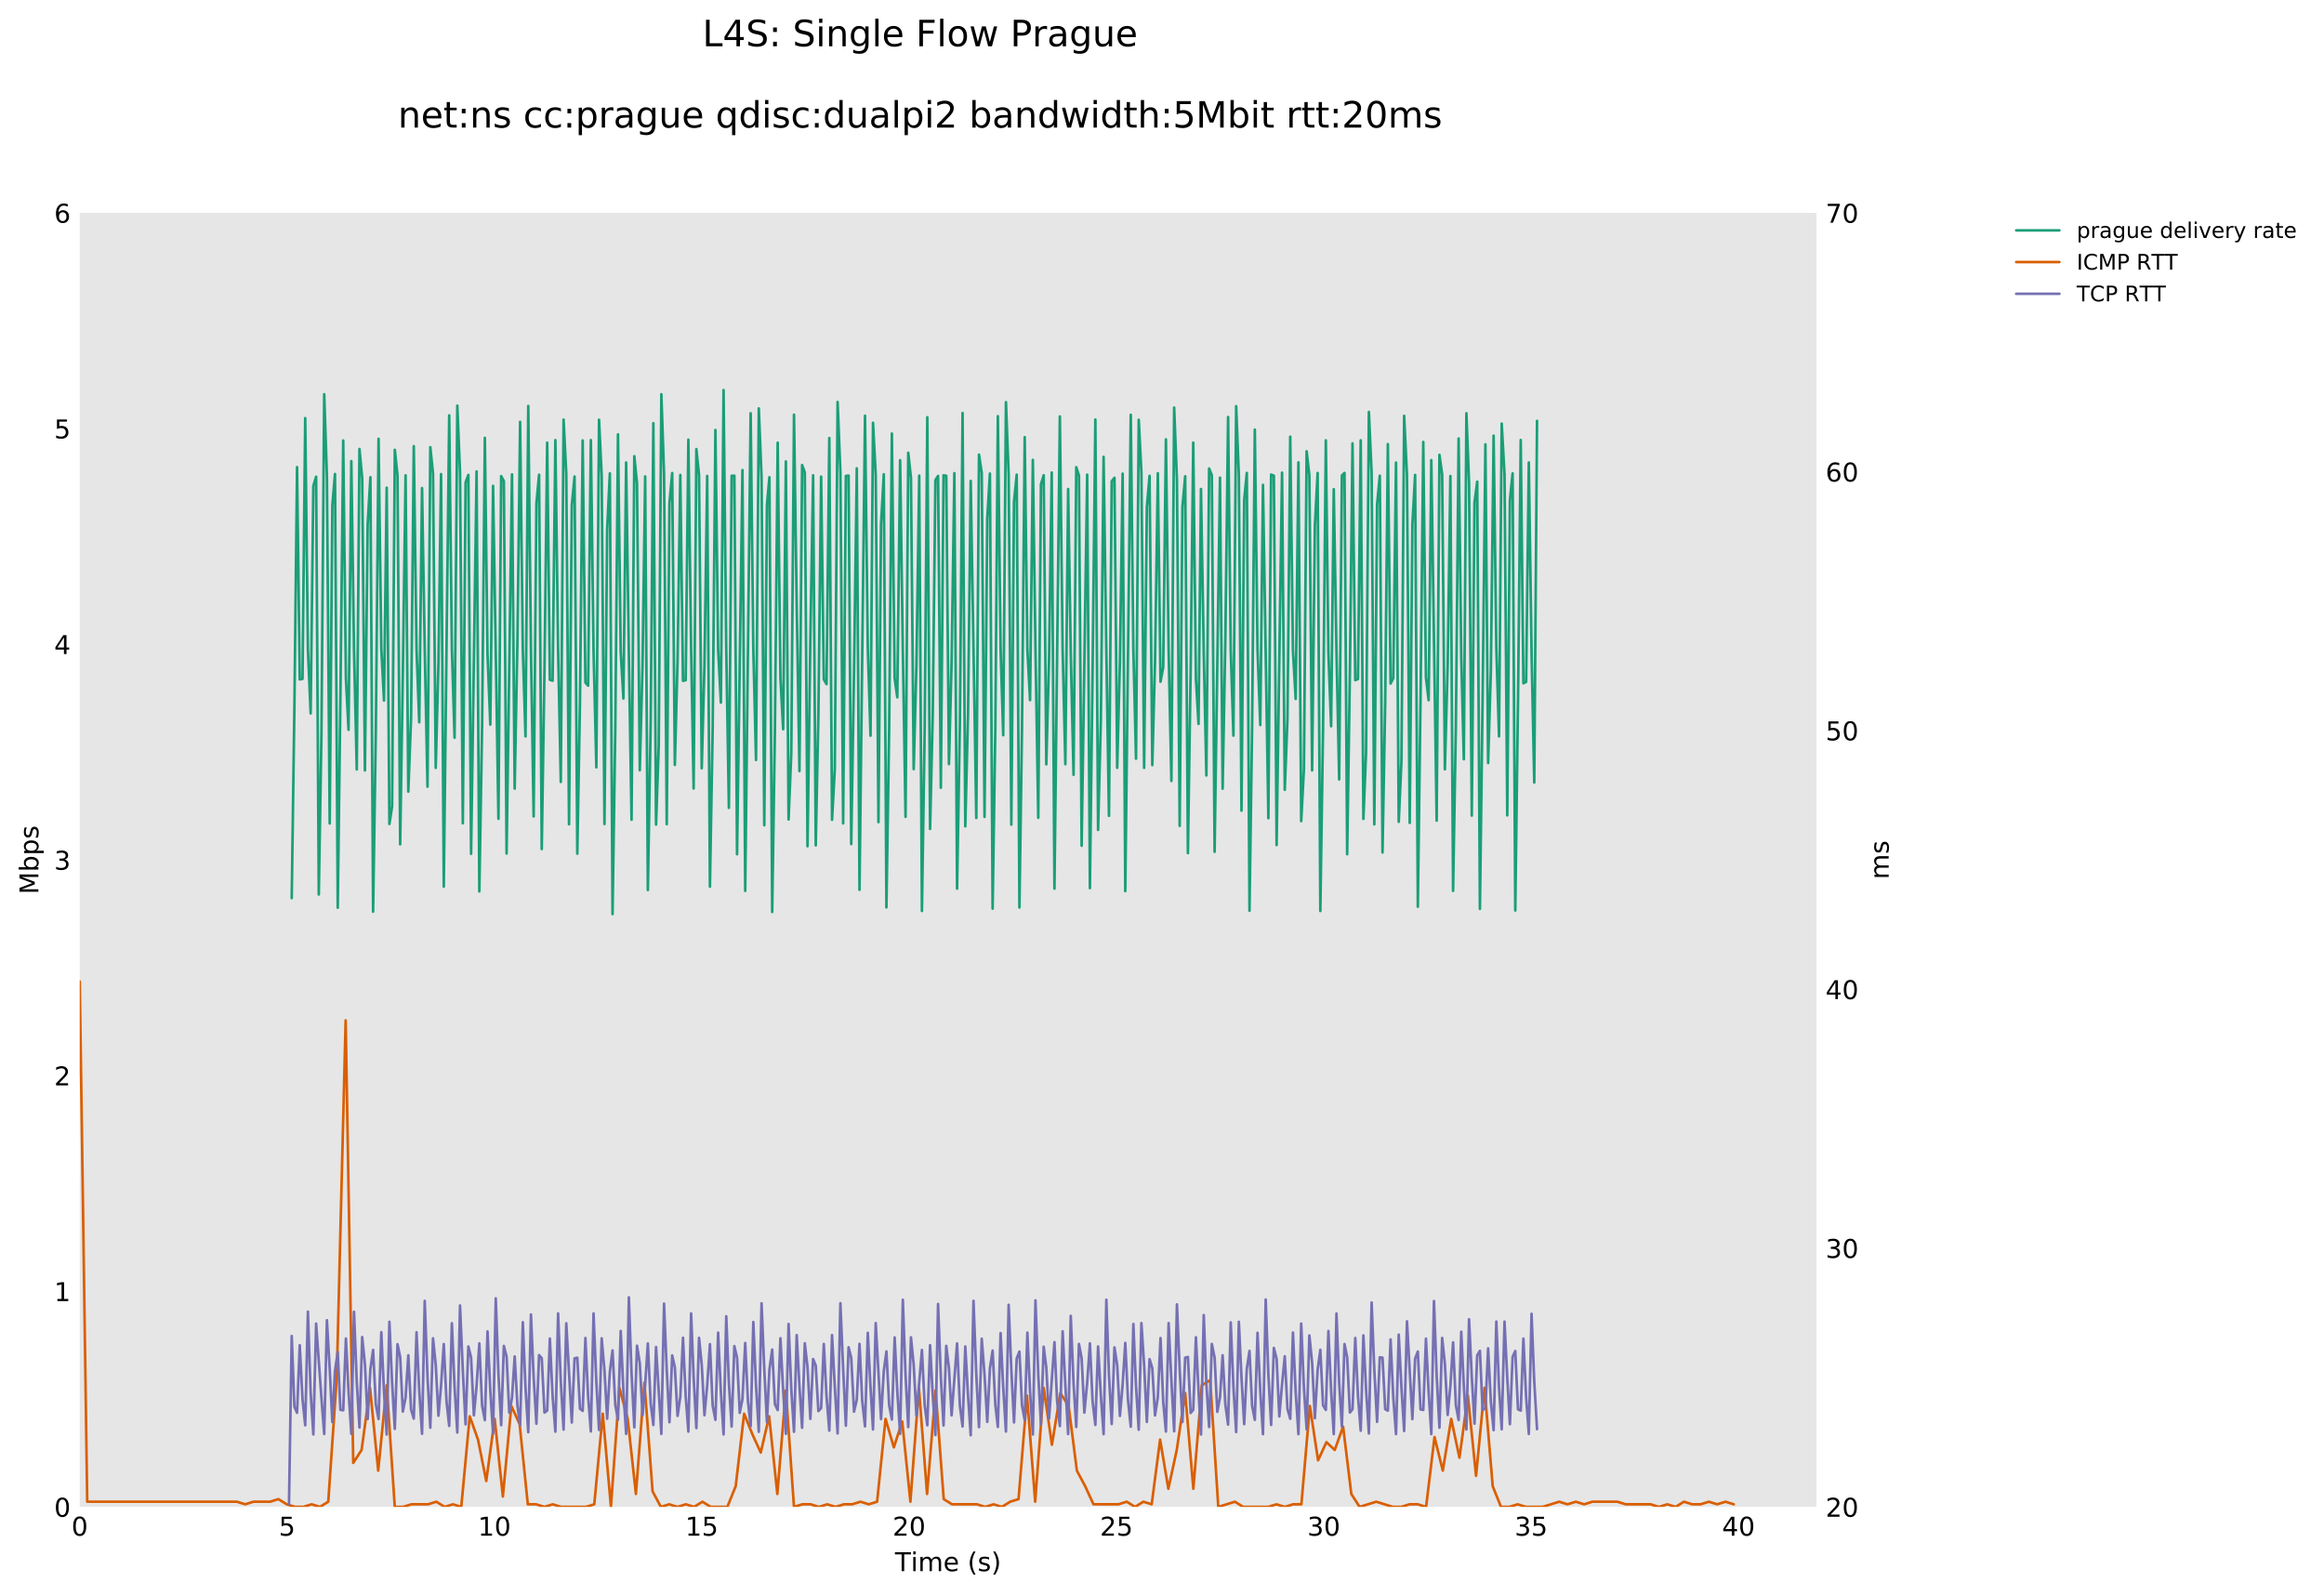 <?xml version="1.0" encoding="utf-8" standalone="no"?>
<!DOCTYPE svg PUBLIC "-//W3C//DTD SVG 1.1//EN"
  "http://www.w3.org/Graphics/SVG/1.1/DTD/svg11.dtd">
<!-- Created with matplotlib (http://matplotlib.org/) -->
<svg height="615pt" version="1.1" viewBox="0 0 896 615" width="896pt" xmlns="http://www.w3.org/2000/svg" xmlns:xlink="http://www.w3.org/1999/xlink">
 <defs>
  <style type="text/css">
*{stroke-linecap:butt;stroke-linejoin:round;}
  </style>
 </defs>
 <g id="figure_1">
  <g id="patch_1">
   <path d="M 0 615.096 
L 896.363 615.096 
L 896.363 0 
L 0 0 
z
" style="fill:#ffffff;"/>
  </g>
  <g id="axes_1">
   <g id="patch_2">
    <path d="M 30.741 581.04 
L 700.341 581.04 
L 700.341 82.08 
L 30.741 82.08 
z
" style="fill:#e6e6e6;"/>
   </g>
   <g id="matplotlib.axis_1">
    <g id="xtick_1">
     <g id="line2d_1"/>
     <g id="text_1">
      <!-- 0 -->
      <defs>
       <path d="M 31.781 66.406 
Q 24.172 66.406 20.328 58.906 
Q 16.5 51.422 16.5 36.375 
Q 16.5 21.391 20.328 13.891 
Q 24.172 6.391 31.781 6.391 
Q 39.453 6.391 43.281 13.891 
Q 47.125 21.391 47.125 36.375 
Q 47.125 51.422 43.281 58.906 
Q 39.453 66.406 31.781 66.406 
z
M 31.781 74.219 
Q 44.047 74.219 50.516 64.516 
Q 56.984 54.828 56.984 36.375 
Q 56.984 17.969 50.516 8.266 
Q 44.047 -1.422 31.781 -1.422 
Q 19.531 -1.422 13.062 8.266 
Q 6.594 17.969 6.594 36.375 
Q 6.594 54.828 13.062 64.516 
Q 19.531 74.219 31.781 74.219 
z
" id="DejaVuSans-30"/>
      </defs>
      <g transform="translate(27.559 592.138)scale(0.1 -0.1)">
       <use xlink:href="#DejaVuSans-30"/>
      </g>
     </g>
    </g>
    <g id="xtick_2">
     <g id="line2d_2"/>
     <g id="text_2">
      <!-- 5 -->
      <defs>
       <path d="M 10.797 72.906 
L 49.516 72.906 
L 49.516 64.594 
L 19.828 64.594 
L 19.828 46.734 
Q 21.969 47.469 24.109 47.828 
Q 26.266 48.188 28.422 48.188 
Q 40.625 48.188 47.75 41.5 
Q 54.891 34.812 54.891 23.391 
Q 54.891 11.625 47.562 5.094 
Q 40.234 -1.422 26.906 -1.422 
Q 22.312 -1.422 17.547 -0.641 
Q 12.797 0.141 7.719 1.703 
L 7.719 11.625 
Q 12.109 9.234 16.797 8.062 
Q 21.484 6.891 26.703 6.891 
Q 35.156 6.891 40.078 11.328 
Q 45.016 15.766 45.016 23.391 
Q 45.016 31 40.078 35.438 
Q 35.156 39.891 26.703 39.891 
Q 22.75 39.891 18.812 39.016 
Q 14.891 38.141 10.797 36.281 
z
" id="DejaVuSans-35"/>
      </defs>
      <g transform="translate(107.5 592.138)scale(0.1 -0.1)">
       <use xlink:href="#DejaVuSans-35"/>
      </g>
     </g>
    </g>
    <g id="xtick_3">
     <g id="line2d_3"/>
     <g id="text_3">
      <!-- 10 -->
      <defs>
       <path d="M 12.406 8.297 
L 28.516 8.297 
L 28.516 63.922 
L 10.984 60.406 
L 10.984 69.391 
L 28.422 72.906 
L 38.281 72.906 
L 38.281 8.297 
L 54.391 8.297 
L 54.391 0 
L 12.406 0 
z
" id="DejaVuSans-31"/>
      </defs>
      <g transform="translate(184.26 592.138)scale(0.1 -0.1)">
       <use xlink:href="#DejaVuSans-31"/>
       <use x="63.623" xlink:href="#DejaVuSans-30"/>
      </g>
     </g>
    </g>
    <g id="xtick_4">
     <g id="line2d_4"/>
     <g id="text_4">
      <!-- 15 -->
      <g transform="translate(264.2 592.138)scale(0.1 -0.1)">
       <use xlink:href="#DejaVuSans-31"/>
       <use x="63.623" xlink:href="#DejaVuSans-35"/>
      </g>
     </g>
    </g>
    <g id="xtick_5">
     <g id="line2d_5"/>
     <g id="text_5">
      <!-- 20 -->
      <defs>
       <path d="M 19.188 8.297 
L 53.609 8.297 
L 53.609 0 
L 7.328 0 
L 7.328 8.297 
Q 12.938 14.109 22.625 23.891 
Q 32.328 33.688 34.812 36.531 
Q 39.547 41.844 41.422 45.531 
Q 43.312 49.219 43.312 52.781 
Q 43.312 58.594 39.234 62.25 
Q 35.156 65.922 28.609 65.922 
Q 23.969 65.922 18.812 64.312 
Q 13.672 62.703 7.812 59.422 
L 7.812 69.391 
Q 13.766 71.781 18.938 73 
Q 24.125 74.219 28.422 74.219 
Q 39.75 74.219 46.484 68.547 
Q 53.219 62.891 53.219 53.422 
Q 53.219 48.922 51.531 44.891 
Q 49.859 40.875 45.406 35.406 
Q 44.188 33.984 37.641 27.219 
Q 31.109 20.453 19.188 8.297 
z
" id="DejaVuSans-32"/>
      </defs>
      <g transform="translate(344.141 592.138)scale(0.1 -0.1)">
       <use xlink:href="#DejaVuSans-32"/>
       <use x="63.623" xlink:href="#DejaVuSans-30"/>
      </g>
     </g>
    </g>
    <g id="xtick_6">
     <g id="line2d_6"/>
     <g id="text_6">
      <!-- 25 -->
      <g transform="translate(424.082 592.138)scale(0.1 -0.1)">
       <use xlink:href="#DejaVuSans-32"/>
       <use x="63.623" xlink:href="#DejaVuSans-35"/>
      </g>
     </g>
    </g>
    <g id="xtick_7">
     <g id="line2d_7"/>
     <g id="text_7">
      <!-- 30 -->
      <defs>
       <path d="M 40.578 39.312 
Q 47.656 37.797 51.625 33 
Q 55.609 28.219 55.609 21.188 
Q 55.609 10.406 48.188 4.484 
Q 40.766 -1.422 27.094 -1.422 
Q 22.516 -1.422 17.656 -0.516 
Q 12.797 0.391 7.625 2.203 
L 7.625 11.719 
Q 11.719 9.328 16.594 8.109 
Q 21.484 6.891 26.812 6.891 
Q 36.078 6.891 40.938 10.547 
Q 45.797 14.203 45.797 21.188 
Q 45.797 27.641 41.281 31.266 
Q 36.766 34.906 28.719 34.906 
L 20.219 34.906 
L 20.219 43.016 
L 29.109 43.016 
Q 36.375 43.016 40.234 45.922 
Q 44.094 48.828 44.094 54.297 
Q 44.094 59.906 40.109 62.906 
Q 36.141 65.922 28.719 65.922 
Q 24.656 65.922 20.016 65.031 
Q 15.375 64.156 9.812 62.312 
L 9.812 71.094 
Q 15.438 72.656 20.344 73.438 
Q 25.25 74.219 29.594 74.219 
Q 40.828 74.219 47.359 69.109 
Q 53.906 64.016 53.906 55.328 
Q 53.906 49.266 50.438 45.094 
Q 46.969 40.922 40.578 39.312 
z
" id="DejaVuSans-33"/>
      </defs>
      <g transform="translate(504.022 592.138)scale(0.1 -0.1)">
       <use xlink:href="#DejaVuSans-33"/>
       <use x="63.623" xlink:href="#DejaVuSans-30"/>
      </g>
     </g>
    </g>
    <g id="xtick_8">
     <g id="line2d_8"/>
     <g id="text_8">
      <!-- 35 -->
      <g transform="translate(583.963 592.138)scale(0.1 -0.1)">
       <use xlink:href="#DejaVuSans-33"/>
       <use x="63.623" xlink:href="#DejaVuSans-35"/>
      </g>
     </g>
    </g>
    <g id="xtick_9">
     <g id="line2d_9"/>
     <g id="text_9">
      <!-- 40 -->
      <defs>
       <path d="M 37.797 64.312 
L 12.891 25.391 
L 37.797 25.391 
z
M 35.203 72.906 
L 47.609 72.906 
L 47.609 25.391 
L 58.016 25.391 
L 58.016 17.188 
L 47.609 17.188 
L 47.609 0 
L 37.797 0 
L 37.797 17.188 
L 4.891 17.188 
L 4.891 26.703 
z
" id="DejaVuSans-34"/>
      </defs>
      <g transform="translate(663.904 592.138)scale(0.1 -0.1)">
       <use xlink:href="#DejaVuSans-34"/>
       <use x="63.623" xlink:href="#DejaVuSans-30"/>
      </g>
     </g>
    </g>
    <g id="xtick_10">
     <g id="line2d_10"/>
    </g>
    <g id="xtick_11">
     <g id="line2d_11"/>
    </g>
    <g id="xtick_12">
     <g id="line2d_12"/>
    </g>
    <g id="xtick_13">
     <g id="line2d_13"/>
    </g>
    <g id="xtick_14">
     <g id="line2d_14"/>
    </g>
    <g id="xtick_15">
     <g id="line2d_15"/>
    </g>
    <g id="xtick_16">
     <g id="line2d_16"/>
    </g>
    <g id="xtick_17">
     <g id="line2d_17"/>
    </g>
    <g id="xtick_18">
     <g id="line2d_18"/>
    </g>
    <g id="xtick_19">
     <g id="line2d_19"/>
    </g>
    <g id="xtick_20">
     <g id="line2d_20"/>
    </g>
    <g id="xtick_21">
     <g id="line2d_21"/>
    </g>
    <g id="xtick_22">
     <g id="line2d_22"/>
    </g>
    <g id="xtick_23">
     <g id="line2d_23"/>
    </g>
    <g id="xtick_24">
     <g id="line2d_24"/>
    </g>
    <g id="xtick_25">
     <g id="line2d_25"/>
    </g>
    <g id="xtick_26">
     <g id="line2d_26"/>
    </g>
    <g id="xtick_27">
     <g id="line2d_27"/>
    </g>
    <g id="xtick_28">
     <g id="line2d_28"/>
    </g>
    <g id="xtick_29">
     <g id="line2d_29"/>
    </g>
    <g id="xtick_30">
     <g id="line2d_30"/>
    </g>
    <g id="xtick_31">
     <g id="line2d_31"/>
    </g>
    <g id="xtick_32">
     <g id="line2d_32"/>
    </g>
    <g id="xtick_33">
     <g id="line2d_33"/>
    </g>
    <g id="xtick_34">
     <g id="line2d_34"/>
    </g>
    <g id="xtick_35">
     <g id="line2d_35"/>
    </g>
    <g id="xtick_36">
     <g id="line2d_36"/>
    </g>
    <g id="xtick_37">
     <g id="line2d_37"/>
    </g>
    <g id="xtick_38">
     <g id="line2d_38"/>
    </g>
    <g id="xtick_39">
     <g id="line2d_39"/>
    </g>
    <g id="xtick_40">
     <g id="line2d_40"/>
    </g>
    <g id="xtick_41">
     <g id="line2d_41"/>
    </g>
    <g id="xtick_42">
     <g id="line2d_42"/>
    </g>
    <g id="text_10">
     <!-- Time (s) -->
     <defs>
      <path d="M -0.297 72.906 
L 61.375 72.906 
L 61.375 64.594 
L 35.5 64.594 
L 35.5 0 
L 25.594 0 
L 25.594 64.594 
L -0.297 64.594 
z
" id="DejaVuSans-54"/>
      <path d="M 9.422 54.688 
L 18.406 54.688 
L 18.406 0 
L 9.422 0 
z
M 9.422 75.984 
L 18.406 75.984 
L 18.406 64.594 
L 9.422 64.594 
z
" id="DejaVuSans-69"/>
      <path d="M 52 44.188 
Q 55.375 50.25 60.062 53.125 
Q 64.75 56 71.094 56 
Q 79.641 56 84.281 50.016 
Q 88.922 44.047 88.922 33.016 
L 88.922 0 
L 79.891 0 
L 79.891 32.719 
Q 79.891 40.578 77.094 44.375 
Q 74.312 48.188 68.609 48.188 
Q 61.625 48.188 57.562 43.547 
Q 53.516 38.922 53.516 30.906 
L 53.516 0 
L 44.484 0 
L 44.484 32.719 
Q 44.484 40.625 41.703 44.406 
Q 38.922 48.188 33.109 48.188 
Q 26.219 48.188 22.156 43.531 
Q 18.109 38.875 18.109 30.906 
L 18.109 0 
L 9.078 0 
L 9.078 54.688 
L 18.109 54.688 
L 18.109 46.188 
Q 21.188 51.219 25.484 53.609 
Q 29.781 56 35.688 56 
Q 41.656 56 45.828 52.969 
Q 50 49.953 52 44.188 
z
" id="DejaVuSans-6d"/>
      <path d="M 56.203 29.594 
L 56.203 25.203 
L 14.891 25.203 
Q 15.484 15.922 20.484 11.062 
Q 25.484 6.203 34.422 6.203 
Q 39.594 6.203 44.453 7.469 
Q 49.312 8.734 54.109 11.281 
L 54.109 2.781 
Q 49.266 0.734 44.188 -0.344 
Q 39.109 -1.422 33.891 -1.422 
Q 20.797 -1.422 13.156 6.188 
Q 5.516 13.812 5.516 26.812 
Q 5.516 40.234 12.766 48.109 
Q 20.016 56 32.328 56 
Q 43.359 56 49.781 48.891 
Q 56.203 41.797 56.203 29.594 
z
M 47.219 32.234 
Q 47.125 39.594 43.094 43.984 
Q 39.062 48.391 32.422 48.391 
Q 24.906 48.391 20.391 44.141 
Q 15.875 39.891 15.188 32.172 
z
" id="DejaVuSans-65"/>
      <path id="DejaVuSans-20"/>
      <path d="M 31 75.875 
Q 24.469 64.656 21.281 53.656 
Q 18.109 42.672 18.109 31.391 
Q 18.109 20.125 21.312 9.062 
Q 24.516 -2 31 -13.188 
L 23.188 -13.188 
Q 15.875 -1.703 12.234 9.375 
Q 8.594 20.453 8.594 31.391 
Q 8.594 42.281 12.203 53.312 
Q 15.828 64.359 23.188 75.875 
z
" id="DejaVuSans-28"/>
      <path d="M 44.281 53.078 
L 44.281 44.578 
Q 40.484 46.531 36.375 47.5 
Q 32.281 48.484 27.875 48.484 
Q 21.188 48.484 17.844 46.438 
Q 14.5 44.391 14.5 40.281 
Q 14.5 37.156 16.891 35.375 
Q 19.281 33.594 26.516 31.984 
L 29.594 31.297 
Q 39.156 29.25 43.188 25.516 
Q 47.219 21.781 47.219 15.094 
Q 47.219 7.469 41.188 3.016 
Q 35.156 -1.422 24.609 -1.422 
Q 20.219 -1.422 15.453 -0.562 
Q 10.688 0.297 5.422 2 
L 5.422 11.281 
Q 10.406 8.688 15.234 7.391 
Q 20.062 6.109 24.812 6.109 
Q 31.156 6.109 34.562 8.281 
Q 37.984 10.453 37.984 14.406 
Q 37.984 18.062 35.516 20.016 
Q 33.062 21.969 24.703 23.781 
L 21.578 24.516 
Q 13.234 26.266 9.516 29.906 
Q 5.812 33.547 5.812 39.891 
Q 5.812 47.609 11.281 51.797 
Q 16.75 56 26.812 56 
Q 31.781 56 36.172 55.266 
Q 40.578 54.547 44.281 53.078 
z
" id="DejaVuSans-73"/>
      <path d="M 8.016 75.875 
L 15.828 75.875 
Q 23.141 64.359 26.781 53.312 
Q 30.422 42.281 30.422 31.391 
Q 30.422 20.453 26.781 9.375 
Q 23.141 -1.703 15.828 -13.188 
L 8.016 -13.188 
Q 14.5 -2 17.703 9.062 
Q 20.906 20.125 20.906 31.391 
Q 20.906 42.672 17.703 53.656 
Q 14.5 64.656 8.016 75.875 
z
" id="DejaVuSans-29"/>
     </defs>
     <g transform="translate(345.058 605.817)scale(0.1 -0.1)">
      <use xlink:href="#DejaVuSans-54"/>
      <use x="61.037" xlink:href="#DejaVuSans-69"/>
      <use x="88.82" xlink:href="#DejaVuSans-6d"/>
      <use x="186.232" xlink:href="#DejaVuSans-65"/>
      <use x="247.756" xlink:href="#DejaVuSans-20"/>
      <use x="279.543" xlink:href="#DejaVuSans-28"/>
      <use x="318.557" xlink:href="#DejaVuSans-73"/>
      <use x="370.656" xlink:href="#DejaVuSans-29"/>
     </g>
    </g>
   </g>
   <g id="matplotlib.axis_2">
    <g id="ytick_1">
     <g id="line2d_43"/>
     <g id="text_11">
      <!-- 0 -->
      <g transform="translate(20.878 584.839)scale(0.1 -0.1)">
       <use xlink:href="#DejaVuSans-30"/>
      </g>
     </g>
    </g>
    <g id="ytick_2">
     <g id="line2d_44"/>
     <g id="text_12">
      <!-- 1 -->
      <g transform="translate(20.878 501.679)scale(0.1 -0.1)">
       <use xlink:href="#DejaVuSans-31"/>
      </g>
     </g>
    </g>
    <g id="ytick_3">
     <g id="line2d_45"/>
     <g id="text_13">
      <!-- 2 -->
      <g transform="translate(20.878 418.519)scale(0.1 -0.1)">
       <use xlink:href="#DejaVuSans-32"/>
      </g>
     </g>
    </g>
    <g id="ytick_4">
     <g id="line2d_46"/>
     <g id="text_14">
      <!-- 3 -->
      <g transform="translate(20.878 335.359)scale(0.1 -0.1)">
       <use xlink:href="#DejaVuSans-33"/>
      </g>
     </g>
    </g>
    <g id="ytick_5">
     <g id="line2d_47"/>
     <g id="text_15">
      <!-- 4 -->
      <g transform="translate(20.878 252.199)scale(0.1 -0.1)">
       <use xlink:href="#DejaVuSans-34"/>
      </g>
     </g>
    </g>
    <g id="ytick_6">
     <g id="line2d_48"/>
     <g id="text_16">
      <!-- 5 -->
      <g transform="translate(20.878 169.039)scale(0.1 -0.1)">
       <use xlink:href="#DejaVuSans-35"/>
      </g>
     </g>
    </g>
    <g id="ytick_7">
     <g id="line2d_49"/>
     <g id="text_17">
      <!-- 6 -->
      <defs>
       <path d="M 33.016 40.375 
Q 26.375 40.375 22.484 35.828 
Q 18.609 31.297 18.609 23.391 
Q 18.609 15.531 22.484 10.953 
Q 26.375 6.391 33.016 6.391 
Q 39.656 6.391 43.531 10.953 
Q 47.406 15.531 47.406 23.391 
Q 47.406 31.297 43.531 35.828 
Q 39.656 40.375 33.016 40.375 
z
M 52.594 71.297 
L 52.594 62.312 
Q 48.875 64.062 45.094 64.984 
Q 41.312 65.922 37.594 65.922 
Q 27.828 65.922 22.672 59.328 
Q 17.531 52.734 16.797 39.406 
Q 19.672 43.656 24.016 45.922 
Q 28.375 48.188 33.594 48.188 
Q 44.578 48.188 50.953 41.516 
Q 57.328 34.859 57.328 23.391 
Q 57.328 12.156 50.688 5.359 
Q 44.047 -1.422 33.016 -1.422 
Q 20.359 -1.422 13.672 8.266 
Q 6.984 17.969 6.984 36.375 
Q 6.984 53.656 15.188 63.938 
Q 23.391 74.219 37.203 74.219 
Q 40.922 74.219 44.703 73.484 
Q 48.484 72.75 52.594 71.297 
z
" id="DejaVuSans-36"/>
      </defs>
      <g transform="translate(20.878 85.879)scale(0.1 -0.1)">
       <use xlink:href="#DejaVuSans-36"/>
      </g>
     </g>
    </g>
    <g id="ytick_8">
     <g id="line2d_50"/>
    </g>
    <g id="ytick_9">
     <g id="line2d_51"/>
    </g>
    <g id="ytick_10">
     <g id="line2d_52"/>
    </g>
    <g id="ytick_11">
     <g id="line2d_53"/>
    </g>
    <g id="ytick_12">
     <g id="line2d_54"/>
    </g>
    <g id="ytick_13">
     <g id="line2d_55"/>
    </g>
    <g id="ytick_14">
     <g id="line2d_56"/>
    </g>
    <g id="ytick_15">
     <g id="line2d_57"/>
    </g>
    <g id="ytick_16">
     <g id="line2d_58"/>
    </g>
    <g id="ytick_17">
     <g id="line2d_59"/>
    </g>
    <g id="ytick_18">
     <g id="line2d_60"/>
    </g>
    <g id="ytick_19">
     <g id="line2d_61"/>
    </g>
    <g id="ytick_20">
     <g id="line2d_62"/>
    </g>
    <g id="ytick_21">
     <g id="line2d_63"/>
    </g>
    <g id="ytick_22">
     <g id="line2d_64"/>
    </g>
    <g id="ytick_23">
     <g id="line2d_65"/>
    </g>
    <g id="ytick_24">
     <g id="line2d_66"/>
    </g>
    <g id="ytick_25">
     <g id="line2d_67"/>
    </g>
    <g id="ytick_26">
     <g id="line2d_68"/>
    </g>
    <g id="ytick_27">
     <g id="line2d_69"/>
    </g>
    <g id="ytick_28">
     <g id="line2d_70"/>
    </g>
    <g id="ytick_29">
     <g id="line2d_71"/>
    </g>
    <g id="ytick_30">
     <g id="line2d_72"/>
    </g>
    <g id="ytick_31">
     <g id="line2d_73"/>
    </g>
    <g id="text_18">
     <!-- Mbps -->
     <defs>
      <path d="M 9.812 72.906 
L 24.516 72.906 
L 43.109 23.297 
L 61.812 72.906 
L 76.516 72.906 
L 76.516 0 
L 66.891 0 
L 66.891 64.016 
L 48.094 14.016 
L 38.188 14.016 
L 19.391 64.016 
L 19.391 0 
L 9.812 0 
z
" id="DejaVuSans-4d"/>
      <path d="M 48.688 27.297 
Q 48.688 37.203 44.609 42.844 
Q 40.531 48.484 33.406 48.484 
Q 26.266 48.484 22.188 42.844 
Q 18.109 37.203 18.109 27.297 
Q 18.109 17.391 22.188 11.75 
Q 26.266 6.109 33.406 6.109 
Q 40.531 6.109 44.609 11.75 
Q 48.688 17.391 48.688 27.297 
z
M 18.109 46.391 
Q 20.953 51.266 25.266 53.625 
Q 29.594 56 35.594 56 
Q 45.562 56 51.781 48.094 
Q 58.016 40.188 58.016 27.297 
Q 58.016 14.406 51.781 6.484 
Q 45.562 -1.422 35.594 -1.422 
Q 29.594 -1.422 25.266 0.953 
Q 20.953 3.328 18.109 8.203 
L 18.109 0 
L 9.078 0 
L 9.078 75.984 
L 18.109 75.984 
z
" id="DejaVuSans-62"/>
      <path d="M 18.109 8.203 
L 18.109 -20.797 
L 9.078 -20.797 
L 9.078 54.688 
L 18.109 54.688 
L 18.109 46.391 
Q 20.953 51.266 25.266 53.625 
Q 29.594 56 35.594 56 
Q 45.562 56 51.781 48.094 
Q 58.016 40.188 58.016 27.297 
Q 58.016 14.406 51.781 6.484 
Q 45.562 -1.422 35.594 -1.422 
Q 29.594 -1.422 25.266 0.953 
Q 20.953 3.328 18.109 8.203 
z
M 48.688 27.297 
Q 48.688 37.203 44.609 42.844 
Q 40.531 48.484 33.406 48.484 
Q 26.266 48.484 22.188 42.844 
Q 18.109 37.203 18.109 27.297 
Q 18.109 17.391 22.188 11.75 
Q 26.266 6.109 33.406 6.109 
Q 40.531 6.109 44.609 11.75 
Q 48.688 17.391 48.688 27.297 
z
" id="DejaVuSans-70"/>
     </defs>
     <g transform="translate(14.798 344.827)rotate(-90)scale(0.1 -0.1)">
      <use xlink:href="#DejaVuSans-4d"/>
      <use x="86.279" xlink:href="#DejaVuSans-62"/>
      <use x="149.756" xlink:href="#DejaVuSans-70"/>
      <use x="213.232" xlink:href="#DejaVuSans-73"/>
     </g>
    </g>
   </g>
   <g id="line2d_74">
    <path clip-path="url(#p230481cf51)" d="M 112.47 346.291 
L 113.505 272.468 
L 114.526 180.106 
L 115.566 261.979 
L 116.631 261.767 
L 117.672 161.218 
L 118.712 250.365 
L 119.77 275.089 
L 120.805 187.396 
L 121.878 183.807 
L 122.906 344.902 
L 123.93 283.097 
L 124.992 152 
L 126.034 183.465 
L 127.117 317.537 
L 128.13 194.892 
L 129.154 182.766 
L 130.211 350.018 
L 131.241 268.742 
L 132.322 169.846 
L 133.359 261.45 
L 134.374 281.394 
L 135.45 177.806 
L 136.488 250.761 
L 137.547 296.695 
L 138.589 173.128 
L 139.645 184.488 
L 140.691 297.083 
L 141.742 202.226 
L 142.802 184.011 
L 143.843 351.532 
L 144.903 281.662 
L 145.951 169.187 
L 147.005 249.978 
L 148.049 270.115 
L 149.09 188.038 
L 150.129 317.729 
L 151.164 310.974 
L 152.214 173.439 
L 153.257 183.342 
L 154.282 325.572 
L 155.318 259.181 
L 156.365 183.287 
L 157.417 305.24 
L 158.488 276.744 
L 159.53 172.037 
L 160.59 250.489 
L 161.637 278.5 
L 162.714 188.199 
L 163.752 250.307 
L 164.821 303.345 
L 165.903 172.436 
L 166.943 182.642 
L 167.991 296.089 
L 169.043 255.675 
L 170.049 182.793 
L 171.092 341.873 
L 173.187 160.172 
L 174.218 250.285 
L 175.258 284.45 
L 176.311 156.406 
L 177.358 182.107 
L 178.436 317.453 
L 179.504 186.008 
L 180.572 183.109 
L 181.624 329.224 
L 183.741 181.776 
L 184.802 343.729 
L 185.877 279.459 
L 186.93 168.817 
L 187.957 252.249 
L 189.032 279.388 
L 190.092 187.348 
L 192.171 315.698 
L 193.222 183.58 
L 194.26 185.532 
L 195.313 329.124 
L 197.393 182.903 
L 198.428 304.09 
L 199.49 247.233 
L 200.525 162.658 
L 201.565 250.614 
L 202.601 283.947 
L 203.664 156.537 
L 204.701 250.126 
L 205.742 314.794 
L 206.8 194.147 
L 207.838 183.054 
L 208.866 327.389 
L 209.923 257.804 
L 210.963 170.678 
L 211.995 262.111 
L 213.057 262.481 
L 214.122 169.697 
L 215.167 250.489 
L 216.208 301.519 
L 217.283 161.802 
L 218.323 182.574 
L 219.384 317.837 
L 220.457 194.83 
L 221.516 183.738 
L 222.574 329.18 
L 223.599 270.903 
L 224.646 169.831 
L 225.7 263.203 
L 226.737 264.405 
L 227.796 169.697 
L 228.838 250.806 
L 229.917 295.885 
L 230.949 161.838 
L 231.97 183.287 
L 233.046 317.729 
L 234.081 204.245 
L 235.12 182.533 
L 236.16 352.466 
L 237.217 281.301 
L 238.259 167.489 
L 239.31 251.439 
L 240.354 269.36 
L 241.402 178.329 
L 242.454 252.608 
L 243.494 316.075 
L 244.554 175.907 
L 245.59 186.302 
L 246.669 296.999 
L 247.724 256.251 
L 248.739 183.697 
L 249.775 343.192 
L 250.859 279.27 
L 251.893 163.184 
L 252.933 317.944 
L 253.968 287.601 
L 254.978 152 
L 256.018 182.698 
L 257.055 317.801 
L 258.104 194.054 
L 259.163 182.382 
L 260.182 294.946 
L 261.233 254.711 
L 262.277 183.137 
L 263.325 262.52 
L 264.358 262.27 
L 265.393 169.538 
L 266.455 249.967 
L 267.421 304.037 
L 268.472 173.163 
L 269.507 183.123 
L 270.547 296.244 
L 271.599 256.415 
L 272.651 183.519 
L 273.709 341.883 
L 274.765 280.88 
L 275.819 165.796 
L 276.868 250.444 
L 277.924 270.916 
L 278.962 150.408 
L 279.997 249.955 
L 281.018 311.503 
L 282.084 183.449 
L 283.129 183.424 
L 284.163 329.388 
L 286.248 181.251 
L 287.311 343.514 
L 289.404 159.343 
L 290.437 250.296 
L 291.475 293.051 
L 292.547 157.47 
L 293.609 184.065 
L 294.658 318.196 
L 295.687 194.721 
L 296.647 184.011 
L 297.712 351.641 
L 298.757 281.778 
L 299.83 170.693 
L 300.888 261.397 
L 301.936 281.184 
L 302.985 177.925 
L 304.026 315.972 
L 305.072 290.324 
L 306.12 159.896 
L 307.166 233.42 
L 308.226 297.313 
L 309.244 179.303 
L 310.282 182.175 
L 311.332 326.305 
L 312.431 245.985 
L 313.488 183.26 
L 314.504 325.956 
L 315.52 275.973 
L 316.576 183.776 
L 317.615 261.94 
L 318.659 263.818 
L 319.732 168.905 
L 320.785 316.09 
L 321.851 296.58 
L 322.928 154.997 
L 324.002 182.038 
L 325.066 317.501 
L 326.116 183.531 
L 327.165 183.369 
L 328.187 325.471 
L 329.26 258.993 
L 330.329 180.586 
L 331.374 343.094 
L 333.496 160.301 
L 334.57 249.887 
L 335.623 283.672 
L 336.582 163.003 
L 337.63 183.205 
L 338.679 317.007 
L 339.677 202.281 
L 340.736 182.863 
L 341.753 349.879 
L 342.807 280.939 
L 343.852 167.169 
L 344.927 261.477 
L 345.945 268.881 
L 347.031 177.452 
L 348.08 250.908 
L 349.126 314.965 
L 350.163 174.557 
L 351.213 184.27 
L 352.267 296.566 
L 353.322 256.497 
L 354.396 183.396 
L 355.443 351.258 
L 356.505 281.219 
L 357.512 160.888 
L 358.585 319.622 
L 359.612 275.332 
L 360.636 185.164 
L 361.662 183.506 
L 362.731 303.731 
L 363.774 183.284 
L 364.821 183.451 
L 365.859 294.635 
L 366.885 255.235 
L 367.95 182.45 
L 368.99 342.662 
L 370.072 279.447 
L 371.109 159.25 
L 372.157 318.634 
L 373.215 275.283 
L 374.252 185.424 
L 376.404 315.393 
L 377.44 175.293 
L 378.5 182.326 
L 379.575 314.977 
L 380.632 199.978 
L 381.652 182.602 
L 382.698 350.368 
L 383.744 280.705 
L 384.711 160.466 
L 385.766 249.887 
L 386.781 283.511 
L 387.833 155.054 
L 388.88 183.177 
L 389.911 317.992 
L 390.945 193.447 
L 391.983 183.013 
L 393.033 349.916 
L 394.025 280.717 
L 395.064 168.552 
L 396.094 250.319 
L 397.129 269.964 
L 398.205 177.333 
L 399.213 250.262 
L 400.295 315.332 
L 401.331 186.752 
L 402.389 183.246 
L 403.394 294.72 
L 404.46 253.281 
L 405.474 182.203 
L 406.533 342.652 
L 408.619 160.576 
L 409.687 250.319 
L 410.735 294.667 
L 411.809 188.551 
L 412.82 251.822 
L 413.901 298.761 
L 414.94 180.156 
L 415.981 183.396 
L 417.015 326.113 
L 419.151 183.013 
L 420.204 342.456 
L 421.243 257.967 
L 422.304 161.766 
L 423.354 320.021 
L 424.43 277.535 
L 425.482 176.163 
L 426.542 251.507 
L 427.557 314.573 
L 428.616 185.554 
L 429.673 184.216 
L 430.722 296.075 
L 431.771 255.152 
L 432.826 182.629 
L 433.841 343.622 
L 435.954 159.933 
L 436.957 250.387 
L 437.985 292.544 
L 439.03 161.857 
L 440.061 182.258 
L 441.1 296.075 
L 442.159 195.479 
L 443.206 183.479 
L 444.263 295.017 
L 445.312 254.932 
L 446.391 182.464 
L 447.43 262.862 
L 448.47 257.247 
L 449.508 169.398 
L 450.549 250.455 
L 451.622 301.126 
L 452.684 157.154 
L 453.763 185.153 
L 454.816 318.447 
L 455.877 195.464 
L 456.936 183.642 
L 457.99 328.949 
L 459.047 258.088 
L 460.043 170.663 
L 461.075 261.715 
L 462.081 279.14 
L 463.031 188.551 
L 464.101 252.024 
L 465.109 299.009 
L 466.161 180.639 
L 467.208 183.26 
L 468.281 328.453 
L 470.358 184.175 
L 471.374 304.117 
L 472.424 246.698 
L 473.477 160.797 
L 474.494 250.41 
L 475.537 283.661 
L 476.588 156.631 
L 477.629 183.328 
L 478.648 312.592 
L 479.689 192.743 
L 480.701 182.354 
L 481.73 351.166 
L 482.743 280.189 
L 483.786 165.652 
L 484.826 250.444 
L 485.89 279.577 
L 486.928 186.945 
L 489.012 315.479 
L 490.069 182.988 
L 491.13 183.424 
L 492.187 325.843 
L 494.281 182.258 
L 495.333 304.54 
L 496.379 277.044 
L 497.437 168.375 
L 498.485 250.772 
L 499.541 269.499 
L 500.605 178.279 
L 501.666 316.618 
L 502.716 296.552 
L 503.756 174.024 
L 504.812 183.246 
L 505.873 297.041 
L 506.939 202.672 
L 507.999 182.368 
L 509.044 351.276 
L 510.092 281.161 
L 511.162 169.787 
L 512.154 251.743 
L 513.2 280.048 
L 514.219 188.631 
L 515.271 251.405 
L 516.308 300.542 
L 517.355 183.366 
L 518.363 182.354 
L 519.389 329.388 
L 520.441 259.168 
L 521.448 170.955 
L 522.514 262.27 
L 523.554 261.807 
L 524.613 169.767 
L 525.651 315.762 
L 526.666 290.368 
L 527.76 158.844 
L 528.815 182.326 
L 529.851 317.849 
L 530.922 194.566 
L 531.975 183.424 
L 533.018 328.707 
L 534.057 270.403 
L 535.082 171.245 
L 536.127 263.582 
L 537.165 261.463 
L 538.222 178.38 
L 539.27 316.881 
L 540.317 293.384 
L 541.359 160.338 
L 542.452 183.479 
L 543.501 317.296 
L 544.529 202.281 
L 545.589 183.123 
L 546.633 349.62 
L 547.674 269.575 
L 548.73 170.416 
L 549.764 261.278 
L 550.803 270.002 
L 551.832 177.418 
L 553.893 316.439 
L 554.964 175.378 
L 556.016 182.931 
L 557.062 296.636 
L 558.135 256.634 
L 559.184 183.547 
L 560.223 343.514 
L 561.305 279.719 
L 562.356 169.063 
L 563.37 253.155 
L 564.369 292.76 
L 565.358 159.343 
L 566.381 186.154 
L 567.437 314.499 
L 568.481 193.805 
L 569.53 185.722 
L 570.568 350.46 
L 571.605 269.713 
L 572.684 171.333 
L 573.73 294.222 
L 574.792 258.426 
L 575.854 167.986 
L 576.897 250.057 
L 577.94 283.935 
L 578.969 163.329 
L 580.056 182.89 
L 581.114 314.413 
L 582.131 192.837 
L 583.169 182.519 
L 584.204 351.084 
L 585.253 270.378 
L 586.304 169.656 
L 587.338 263.478 
L 588.38 262.94 
L 589.424 178.312 
L 590.477 251.1 
L 591.515 301.721 
L 592.589 162.294 
L 592.589 162.294 
" style="fill:none;stroke:#1b9e77;stroke-linecap:round;"/>
   </g>
   <g id="patch_3">
    <path d="M 30.741 581.04 
L 30.741 82.08 
" style="fill:none;"/>
   </g>
   <g id="patch_4">
    <path d="M 700.341 581.04 
L 700.341 82.08 
" style="fill:none;"/>
   </g>
   <g id="patch_5">
    <path d="M 30.741 581.04 
L 700.341 581.04 
" style="fill:none;"/>
   </g>
   <g id="patch_6">
    <path d="M 30.741 82.08 
L 700.341 82.08 
" style="fill:none;"/>
   </g>
   <g id="legend_1">
    <g id="line2d_75">
     <path d="M 777.329 88.826 
L 793.989 88.826 
" style="fill:none;stroke:#1b9e77;stroke-linecap:round;"/>
    </g>
    <g id="line2d_76"/>
    <g id="text_19">
     <!-- prague delivery rate -->
     <defs>
      <path d="M 41.109 46.297 
Q 39.594 47.172 37.812 47.578 
Q 36.031 48 33.891 48 
Q 26.266 48 22.188 43.047 
Q 18.109 38.094 18.109 28.812 
L 18.109 0 
L 9.078 0 
L 9.078 54.688 
L 18.109 54.688 
L 18.109 46.188 
Q 20.953 51.172 25.484 53.578 
Q 30.031 56 36.531 56 
Q 37.453 56 38.578 55.875 
Q 39.703 55.766 41.062 55.516 
z
" id="DejaVuSans-72"/>
      <path d="M 34.281 27.484 
Q 23.391 27.484 19.188 25 
Q 14.984 22.516 14.984 16.5 
Q 14.984 11.719 18.141 8.906 
Q 21.297 6.109 26.703 6.109 
Q 34.188 6.109 38.703 11.406 
Q 43.219 16.703 43.219 25.484 
L 43.219 27.484 
z
M 52.203 31.203 
L 52.203 0 
L 43.219 0 
L 43.219 8.297 
Q 40.141 3.328 35.547 0.953 
Q 30.953 -1.422 24.312 -1.422 
Q 15.922 -1.422 10.953 3.297 
Q 6 8.016 6 15.922 
Q 6 25.141 12.172 29.828 
Q 18.359 34.516 30.609 34.516 
L 43.219 34.516 
L 43.219 35.406 
Q 43.219 41.609 39.141 45 
Q 35.062 48.391 27.688 48.391 
Q 23 48.391 18.547 47.266 
Q 14.109 46.141 10.016 43.891 
L 10.016 52.203 
Q 14.938 54.109 19.578 55.047 
Q 24.219 56 28.609 56 
Q 40.484 56 46.344 49.844 
Q 52.203 43.703 52.203 31.203 
z
" id="DejaVuSans-61"/>
      <path d="M 45.406 27.984 
Q 45.406 37.75 41.375 43.109 
Q 37.359 48.484 30.078 48.484 
Q 22.859 48.484 18.828 43.109 
Q 14.797 37.75 14.797 27.984 
Q 14.797 18.266 18.828 12.891 
Q 22.859 7.516 30.078 7.516 
Q 37.359 7.516 41.375 12.891 
Q 45.406 18.266 45.406 27.984 
z
M 54.391 6.781 
Q 54.391 -7.172 48.188 -13.984 
Q 42 -20.797 29.203 -20.797 
Q 24.469 -20.797 20.266 -20.094 
Q 16.062 -19.391 12.109 -17.922 
L 12.109 -9.188 
Q 16.062 -11.328 19.922 -12.344 
Q 23.781 -13.375 27.781 -13.375 
Q 36.625 -13.375 41.016 -8.766 
Q 45.406 -4.156 45.406 5.172 
L 45.406 9.625 
Q 42.625 4.781 38.281 2.391 
Q 33.938 0 27.875 0 
Q 17.828 0 11.672 7.656 
Q 5.516 15.328 5.516 27.984 
Q 5.516 40.672 11.672 48.328 
Q 17.828 56 27.875 56 
Q 33.938 56 38.281 53.609 
Q 42.625 51.219 45.406 46.391 
L 45.406 54.688 
L 54.391 54.688 
z
" id="DejaVuSans-67"/>
      <path d="M 8.5 21.578 
L 8.5 54.688 
L 17.484 54.688 
L 17.484 21.922 
Q 17.484 14.156 20.5 10.266 
Q 23.531 6.391 29.594 6.391 
Q 36.859 6.391 41.078 11.031 
Q 45.312 15.672 45.312 23.688 
L 45.312 54.688 
L 54.297 54.688 
L 54.297 0 
L 45.312 0 
L 45.312 8.406 
Q 42.047 3.422 37.719 1 
Q 33.406 -1.422 27.688 -1.422 
Q 18.266 -1.422 13.375 4.438 
Q 8.5 10.297 8.5 21.578 
z
M 31.109 56 
z
" id="DejaVuSans-75"/>
      <path d="M 45.406 46.391 
L 45.406 75.984 
L 54.391 75.984 
L 54.391 0 
L 45.406 0 
L 45.406 8.203 
Q 42.578 3.328 38.25 0.953 
Q 33.938 -1.422 27.875 -1.422 
Q 17.969 -1.422 11.734 6.484 
Q 5.516 14.406 5.516 27.297 
Q 5.516 40.188 11.734 48.094 
Q 17.969 56 27.875 56 
Q 33.938 56 38.25 53.625 
Q 42.578 51.266 45.406 46.391 
z
M 14.797 27.297 
Q 14.797 17.391 18.875 11.75 
Q 22.953 6.109 30.078 6.109 
Q 37.203 6.109 41.297 11.75 
Q 45.406 17.391 45.406 27.297 
Q 45.406 37.203 41.297 42.844 
Q 37.203 48.484 30.078 48.484 
Q 22.953 48.484 18.875 42.844 
Q 14.797 37.203 14.797 27.297 
z
" id="DejaVuSans-64"/>
      <path d="M 9.422 75.984 
L 18.406 75.984 
L 18.406 0 
L 9.422 0 
z
" id="DejaVuSans-6c"/>
      <path d="M 2.984 54.688 
L 12.5 54.688 
L 29.594 8.797 
L 46.688 54.688 
L 56.203 54.688 
L 35.688 0 
L 23.484 0 
z
" id="DejaVuSans-76"/>
      <path d="M 32.172 -5.078 
Q 28.375 -14.844 24.75 -17.812 
Q 21.141 -20.797 15.094 -20.797 
L 7.906 -20.797 
L 7.906 -13.281 
L 13.188 -13.281 
Q 16.891 -13.281 18.938 -11.516 
Q 21 -9.766 23.484 -3.219 
L 25.094 0.875 
L 2.984 54.688 
L 12.5 54.688 
L 29.594 11.922 
L 46.688 54.688 
L 56.203 54.688 
z
" id="DejaVuSans-79"/>
      <path d="M 18.312 70.219 
L 18.312 54.688 
L 36.812 54.688 
L 36.812 47.703 
L 18.312 47.703 
L 18.312 18.016 
Q 18.312 11.328 20.141 9.422 
Q 21.969 7.516 27.594 7.516 
L 36.812 7.516 
L 36.812 0 
L 27.594 0 
Q 17.188 0 13.234 3.875 
Q 9.281 7.766 9.281 18.016 
L 9.281 47.703 
L 2.688 47.703 
L 2.688 54.688 
L 9.281 54.688 
L 9.281 70.219 
z
" id="DejaVuSans-74"/>
     </defs>
     <g transform="translate(800.653 91.741)scale(0.083 -0.083)">
      <use xlink:href="#DejaVuSans-70"/>
      <use x="63.477" xlink:href="#DejaVuSans-72"/>
      <use x="104.59" xlink:href="#DejaVuSans-61"/>
      <use x="165.869" xlink:href="#DejaVuSans-67"/>
      <use x="229.346" xlink:href="#DejaVuSans-75"/>
      <use x="292.725" xlink:href="#DejaVuSans-65"/>
      <use x="354.248" xlink:href="#DejaVuSans-20"/>
      <use x="386.035" xlink:href="#DejaVuSans-64"/>
      <use x="449.512" xlink:href="#DejaVuSans-65"/>
      <use x="511.035" xlink:href="#DejaVuSans-6c"/>
      <use x="538.818" xlink:href="#DejaVuSans-69"/>
      <use x="566.602" xlink:href="#DejaVuSans-76"/>
      <use x="625.781" xlink:href="#DejaVuSans-65"/>
      <use x="687.305" xlink:href="#DejaVuSans-72"/>
      <use x="728.418" xlink:href="#DejaVuSans-79"/>
      <use x="787.598" xlink:href="#DejaVuSans-20"/>
      <use x="819.385" xlink:href="#DejaVuSans-72"/>
      <use x="860.498" xlink:href="#DejaVuSans-61"/>
      <use x="921.777" xlink:href="#DejaVuSans-74"/>
      <use x="960.986" xlink:href="#DejaVuSans-65"/>
     </g>
    </g>
    <g id="line2d_77">
     <path d="M 777.329 101.053 
L 793.989 101.053 
" style="fill:none;stroke:#d95f02;stroke-linecap:round;"/>
    </g>
    <g id="line2d_78"/>
    <g id="text_20">
     <!-- ICMP RTT -->
     <defs>
      <path d="M 9.812 72.906 
L 19.672 72.906 
L 19.672 0 
L 9.812 0 
z
" id="DejaVuSans-49"/>
      <path d="M 64.406 67.281 
L 64.406 56.891 
Q 59.422 61.531 53.781 63.812 
Q 48.141 66.109 41.797 66.109 
Q 29.297 66.109 22.656 58.469 
Q 16.016 50.828 16.016 36.375 
Q 16.016 21.969 22.656 14.328 
Q 29.297 6.688 41.797 6.688 
Q 48.141 6.688 53.781 8.984 
Q 59.422 11.281 64.406 15.922 
L 64.406 5.609 
Q 59.234 2.094 53.438 0.328 
Q 47.656 -1.422 41.219 -1.422 
Q 24.656 -1.422 15.125 8.703 
Q 5.609 18.844 5.609 36.375 
Q 5.609 53.953 15.125 64.078 
Q 24.656 74.219 41.219 74.219 
Q 47.75 74.219 53.531 72.484 
Q 59.328 70.75 64.406 67.281 
z
" id="DejaVuSans-43"/>
      <path d="M 19.672 64.797 
L 19.672 37.406 
L 32.078 37.406 
Q 38.969 37.406 42.719 40.969 
Q 46.484 44.531 46.484 51.125 
Q 46.484 57.672 42.719 61.234 
Q 38.969 64.797 32.078 64.797 
z
M 9.812 72.906 
L 32.078 72.906 
Q 44.344 72.906 50.609 67.359 
Q 56.891 61.812 56.891 51.125 
Q 56.891 40.328 50.609 34.812 
Q 44.344 29.297 32.078 29.297 
L 19.672 29.297 
L 19.672 0 
L 9.812 0 
z
" id="DejaVuSans-50"/>
      <path d="M 44.391 34.188 
Q 47.562 33.109 50.562 29.594 
Q 53.562 26.078 56.594 19.922 
L 66.609 0 
L 56 0 
L 46.688 18.703 
Q 43.062 26.031 39.672 28.422 
Q 36.281 30.812 30.422 30.812 
L 19.672 30.812 
L 19.672 0 
L 9.812 0 
L 9.812 72.906 
L 32.078 72.906 
Q 44.578 72.906 50.734 67.672 
Q 56.891 62.453 56.891 51.906 
Q 56.891 45.016 53.688 40.469 
Q 50.484 35.938 44.391 34.188 
z
M 19.672 64.797 
L 19.672 38.922 
L 32.078 38.922 
Q 39.203 38.922 42.844 42.219 
Q 46.484 45.516 46.484 51.906 
Q 46.484 58.297 42.844 61.547 
Q 39.203 64.797 32.078 64.797 
z
" id="DejaVuSans-52"/>
     </defs>
     <g transform="translate(800.653 103.968)scale(0.083 -0.083)">
      <use xlink:href="#DejaVuSans-49"/>
      <use x="29.492" xlink:href="#DejaVuSans-43"/>
      <use x="99.316" xlink:href="#DejaVuSans-4d"/>
      <use x="185.596" xlink:href="#DejaVuSans-50"/>
      <use x="245.898" xlink:href="#DejaVuSans-20"/>
      <use x="277.686" xlink:href="#DejaVuSans-52"/>
      <use x="347.059" xlink:href="#DejaVuSans-54"/>
      <use x="408.127" xlink:href="#DejaVuSans-54"/>
     </g>
    </g>
    <g id="line2d_79">
     <path d="M 777.329 113.28 
L 793.989 113.28 
" style="fill:none;stroke:#7570b3;stroke-linecap:round;"/>
    </g>
    <g id="line2d_80"/>
    <g id="text_21">
     <!-- TCP RTT -->
     <g transform="translate(800.653 116.195)scale(0.083 -0.083)">
      <use xlink:href="#DejaVuSans-54"/>
      <use x="61.006" xlink:href="#DejaVuSans-43"/>
      <use x="130.83" xlink:href="#DejaVuSans-50"/>
      <use x="191.133" xlink:href="#DejaVuSans-20"/>
      <use x="222.92" xlink:href="#DejaVuSans-52"/>
      <use x="292.293" xlink:href="#DejaVuSans-54"/>
      <use x="353.361" xlink:href="#DejaVuSans-54"/>
     </g>
    </g>
   </g>
  </g>
  <g id="axes_2">
   <g id="matplotlib.axis_3">
    <g id="ytick_32">
     <g id="line2d_81"/>
     <g id="text_22">
      <!-- 20 -->
      <g transform="translate(703.841 584.839)scale(0.1 -0.1)">
       <use xlink:href="#DejaVuSans-32"/>
       <use x="63.623" xlink:href="#DejaVuSans-30"/>
      </g>
     </g>
    </g>
    <g id="ytick_33">
     <g id="line2d_82"/>
     <g id="text_23">
      <!-- 30 -->
      <g transform="translate(703.841 485.047)scale(0.1 -0.1)">
       <use xlink:href="#DejaVuSans-33"/>
       <use x="63.623" xlink:href="#DejaVuSans-30"/>
      </g>
     </g>
    </g>
    <g id="ytick_34">
     <g id="line2d_83"/>
     <g id="text_24">
      <!-- 40 -->
      <g transform="translate(703.841 385.255)scale(0.1 -0.1)">
       <use xlink:href="#DejaVuSans-34"/>
       <use x="63.623" xlink:href="#DejaVuSans-30"/>
      </g>
     </g>
    </g>
    <g id="ytick_35">
     <g id="line2d_84"/>
     <g id="text_25">
      <!-- 50 -->
      <g transform="translate(703.841 285.463)scale(0.1 -0.1)">
       <use xlink:href="#DejaVuSans-35"/>
       <use x="63.623" xlink:href="#DejaVuSans-30"/>
      </g>
     </g>
    </g>
    <g id="ytick_36">
     <g id="line2d_85"/>
     <g id="text_26">
      <!-- 60 -->
      <g transform="translate(703.841 185.671)scale(0.1 -0.1)">
       <use xlink:href="#DejaVuSans-36"/>
       <use x="63.623" xlink:href="#DejaVuSans-30"/>
      </g>
     </g>
    </g>
    <g id="ytick_37">
     <g id="line2d_86"/>
     <g id="text_27">
      <!-- 70 -->
      <defs>
       <path d="M 8.203 72.906 
L 55.078 72.906 
L 55.078 68.703 
L 28.609 0 
L 18.312 0 
L 43.219 64.594 
L 8.203 64.594 
z
" id="DejaVuSans-37"/>
      </defs>
      <g transform="translate(703.841 85.879)scale(0.1 -0.1)">
       <use xlink:href="#DejaVuSans-37"/>
       <use x="63.623" xlink:href="#DejaVuSans-30"/>
      </g>
     </g>
    </g>
    <g id="ytick_38">
     <g id="line2d_87"/>
    </g>
    <g id="ytick_39">
     <g id="line2d_88"/>
    </g>
    <g id="ytick_40">
     <g id="line2d_89"/>
    </g>
    <g id="ytick_41">
     <g id="line2d_90"/>
    </g>
    <g id="ytick_42">
     <g id="line2d_91"/>
    </g>
    <g id="ytick_43">
     <g id="line2d_92"/>
    </g>
    <g id="ytick_44">
     <g id="line2d_93"/>
    </g>
    <g id="ytick_45">
     <g id="line2d_94"/>
    </g>
    <g id="ytick_46">
     <g id="line2d_95"/>
    </g>
    <g id="ytick_47">
     <g id="line2d_96"/>
    </g>
    <g id="ytick_48">
     <g id="line2d_97"/>
    </g>
    <g id="ytick_49">
     <g id="line2d_98"/>
    </g>
    <g id="ytick_50">
     <g id="line2d_99"/>
    </g>
    <g id="ytick_51">
     <g id="line2d_100"/>
    </g>
    <g id="ytick_52">
     <g id="line2d_101"/>
    </g>
    <g id="ytick_53">
     <g id="line2d_102"/>
    </g>
    <g id="ytick_54">
     <g id="line2d_103"/>
    </g>
    <g id="ytick_55">
     <g id="line2d_104"/>
    </g>
    <g id="ytick_56">
     <g id="line2d_105"/>
    </g>
    <g id="ytick_57">
     <g id="line2d_106"/>
    </g>
    <g id="text_28">
     <!-- ms -->
     <g transform="translate(728.164 339.035)rotate(-90)scale(0.1 -0.1)">
      <use xlink:href="#DejaVuSans-6d"/>
      <use x="97.412" xlink:href="#DejaVuSans-73"/>
     </g>
    </g>
   </g>
   <g id="line2d_107">
    <path clip-path="url(#p230481cf51)" d="M 30.741 378.462 
L 33.628 579.044 
L 91.32 579.044 
L 94.527 580.042 
L 97.736 579.044 
L 104.138 579.044 
L 107.348 578.046 
L 110.553 580.042 
L 113.756 581.04 
L 116.96 581.04 
L 120.149 580.042 
L 123.353 581.04 
L 126.56 579.044 
L 129.84 531.144 
L 133.264 393.431 
L 136.19 564.075 
L 139.413 559.086 
L 142.656 535.136 
L 145.818 567.069 
L 149.08 534.138 
L 152.203 581.04 
L 155.406 581.04 
L 158.611 580.042 
L 165.02 580.042 
L 168.226 579.044 
L 171.428 581.04 
L 174.633 580.042 
L 177.837 581.04 
L 181.096 546.113 
L 184.292 555.094 
L 187.477 571.061 
L 190.718 547.111 
L 193.879 577.048 
L 197.145 542.121 
L 200.335 549.107 
L 203.492 580.042 
L 206.696 580.042 
L 209.899 581.04 
L 213.105 580.042 
L 216.307 581.04 
L 225.916 581.04 
L 229.12 580.042 
L 232.382 545.115 
L 235.538 581.04 
L 238.816 535.136 
L 242.006 547.111 
L 245.17 576.05 
L 248.45 533.14 
L 251.597 575.052 
L 254.801 581.04 
L 258.002 580.042 
L 261.204 581.04 
L 264.41 580.042 
L 267.613 581.04 
L 270.818 579.044 
L 274.02 581.04 
L 280.427 581.04 
L 283.642 573.057 
L 286.901 545.115 
L 290.101 553.098 
L 293.304 560.084 
L 296.532 546.113 
L 299.696 576.05 
L 302.971 536.134 
L 306.11 581.04 
L 309.315 580.042 
L 312.519 580.042 
L 315.723 581.04 
L 318.928 580.042 
L 322.13 581.04 
L 325.334 580.042 
L 328.541 580.042 
L 331.747 579.044 
L 334.952 580.042 
L 338.159 579.044 
L 341.419 547.111 
L 344.613 558.088 
L 347.838 548.109 
L 350.997 579.044 
L 354.274 535.136 
L 357.423 576.05 
L 360.699 536.134 
L 363.844 578.046 
L 367.048 580.042 
L 376.663 580.042 
L 379.867 581.04 
L 383.073 580.042 
L 386.275 581.04 
L 389.481 579.044 
L 392.691 578.046 
L 395.962 538.129 
L 399.105 579.044 
L 402.382 535.136 
L 405.56 557.09 
L 408.801 537.132 
L 412.002 542.121 
L 415.178 567.069 
L 418.378 573.057 
L 421.583 580.042 
L 431.201 580.042 
L 434.408 579.044 
L 437.613 581.04 
L 440.82 579.044 
L 444.024 580.042 
L 447.269 555.094 
L 450.452 574.055 
L 453.691 559.086 
L 456.933 537.132 
L 460.083 574.055 
L 463.361 534.138 
L 466.577 532.142 
L 469.699 581.04 
L 476.11 579.044 
L 479.313 581.04 
L 488.924 581.04 
L 492.129 580.042 
L 495.331 581.04 
L 498.535 580.042 
L 501.74 580.042 
L 505.005 542.121 
L 508.172 563.077 
L 511.399 556.092 
L 514.603 559.086 
L 517.824 550.104 
L 520.986 576.05 
L 524.188 581.04 
L 530.599 579.044 
L 537.006 581.04 
L 540.208 581.04 
L 543.412 580.042 
L 546.617 580.042 
L 549.82 581.04 
L 553.067 554.096 
L 556.259 567.069 
L 559.5 547.111 
L 562.685 562.08 
L 565.925 538.129 
L 569.083 569.065 
L 572.346 535.136 
L 575.499 573.057 
L 578.704 581.04 
L 581.908 581.04 
L 585.114 580.042 
L 588.319 581.04 
L 594.727 581.04 
L 601.138 579.044 
L 604.342 580.042 
L 607.548 579.044 
L 610.753 580.042 
L 613.96 579.044 
L 623.581 579.044 
L 626.787 580.042 
L 636.404 580.042 
L 639.609 581.04 
L 642.814 580.042 
L 646.017 581.04 
L 649.223 579.044 
L 652.428 580.042 
L 655.633 580.042 
L 658.839 579.044 
L 662.043 580.042 
L 665.25 579.044 
L 668.455 580.042 
L 668.455 580.042 
" style="fill:none;stroke:#d95f02;stroke-linecap:round;"/>
   </g>
   <g id="line2d_108">
    <path clip-path="url(#p230481cf51)" d="M 111.415 580.012 
L 112.47 515.147 
L 113.505 542.411 
L 114.526 544.756 
L 115.566 518.7 
L 116.631 539.497 
L 117.672 549.576 
L 118.712 505.757 
L 119.77 536.972 
L 120.805 553.088 
L 121.878 510.367 
L 123.93 539.147 
L 124.992 552.919 
L 126.034 509.06 
L 127.117 527.891 
L 128.13 548.318 
L 129.154 528.599 
L 130.211 521.295 
L 131.241 543.638 
L 132.322 543.798 
L 133.359 516.105 
L 134.374 536.353 
L 135.45 552.859 
L 136.488 505.797 
L 137.547 532.91 
L 138.589 550.434 
L 139.645 515.566 
L 140.691 525.985 
L 141.742 547.161 
L 142.802 528.001 
L 143.843 520.506 
L 144.903 541.542 
L 145.951 547.161 
L 147.005 513.67 
L 148.049 536.752 
L 149.09 553.138 
L 150.129 509.669 
L 151.164 533.09 
L 152.214 550.953 
L 153.257 518.301 
L 154.282 523.25 
L 155.318 544.267 
L 156.365 538.888 
L 157.417 522.592 
L 158.488 543.508 
L 159.53 547.001 
L 160.59 513.7 
L 161.637 536.383 
L 162.714 552.849 
L 163.752 501.606 
L 164.821 530.984 
L 165.903 550.504 
L 166.943 516.035 
L 167.991 526.184 
L 169.043 545.893 
L 170.049 534.168 
L 171.092 518.251 
L 172.145 540.385 
L 173.187 549.825 
L 174.218 510.218 
L 175.258 534.956 
L 176.311 552.38 
L 177.358 503.382 
L 178.436 528.48 
L 179.504 549.216 
L 180.572 519.189 
L 181.624 523.46 
L 182.698 545.734 
L 183.741 534.337 
L 184.802 517.991 
L 185.877 542.071 
L 186.93 547.59 
L 187.957 513.371 
L 189.032 536.263 
L 190.092 552.769 
L 191.136 500.618 
L 192.171 529.907 
L 193.222 549.536 
L 194.26 518.959 
L 195.313 523.101 
L 196.348 544.746 
L 197.393 539.028 
L 198.428 523.031 
L 199.49 541.961 
L 200.525 549.586 
L 201.565 509.838 
L 202.601 535.036 
L 203.664 552.23 
L 204.701 506.855 
L 205.742 530.904 
L 206.8 548.967 
L 207.838 522.522 
L 208.866 523.69 
L 209.923 544.666 
L 210.963 543.897 
L 211.995 516.125 
L 213.057 538.429 
L 214.122 552.04 
L 215.167 506.426 
L 216.208 532.681 
L 217.283 551.242 
L 218.323 510.238 
L 220.457 548.498 
L 221.516 523.779 
L 222.574 523.5 
L 223.599 543.169 
L 224.646 544.027 
L 225.7 515.926 
L 226.737 538.309 
L 227.796 551.961 
L 228.838 506.445 
L 229.917 532.96 
L 230.949 551.352 
L 231.97 516.035 
L 233.046 528.31 
L 234.081 547.041 
L 235.12 528.909 
L 236.16 520.706 
L 237.217 541.742 
L 238.259 547.39 
L 239.31 513.201 
L 240.354 536.513 
L 241.402 552.889 
L 242.454 500.228 
L 243.494 529.687 
L 244.554 550.364 
L 245.59 518.88 
L 246.669 525.626 
L 247.724 545.694 
L 248.739 533.958 
L 249.775 518.011 
L 250.859 541.053 
L 251.893 549.466 
L 252.933 519.389 
L 254.978 552.899 
L 256.018 502.663 
L 257.055 528.25 
L 258.104 548.388 
L 259.163 522.632 
L 260.182 527.272 
L 261.233 545.953 
L 262.277 538.658 
L 263.325 515.836 
L 264.358 538.259 
L 265.393 552.011 
L 266.455 506.436 
L 267.421 530.924 
L 268.472 550.673 
L 269.507 515.866 
L 270.547 526.144 
L 271.599 545.704 
L 272.651 534.287 
L 273.709 518.291 
L 274.765 542.021 
L 275.819 547.47 
L 276.868 513.84 
L 277.924 536.712 
L 278.962 553.078 
L 279.997 507.533 
L 281.018 533.329 
L 282.084 550.075 
L 283.129 519.049 
L 284.163 523.52 
L 285.207 544.786 
L 286.248 539.457 
L 287.311 517.852 
L 288.352 540.195 
L 289.404 549.945 
L 290.437 509.749 
L 291.475 534.307 
L 292.547 552.09 
L 293.609 502.534 
L 294.658 527.861 
L 295.687 548.438 
L 296.647 528.001 
L 297.712 520.386 
L 298.757 541.443 
L 299.83 543.708 
L 300.888 516.016 
L 301.936 536.124 
L 302.985 552.869 
L 304.026 510.517 
L 305.072 535.555 
L 306.12 552.08 
L 307.166 514.788 
L 308.226 534.647 
L 309.244 550.544 
L 310.282 517.942 
L 311.332 527.182 
L 312.431 547.091 
L 313.488 524.029 
L 314.504 526.564 
L 315.52 544.097 
L 316.576 542.959 
L 317.615 518.201 
L 318.659 538.489 
L 319.732 551.641 
L 320.785 514.778 
L 321.851 534.766 
L 322.928 552.709 
L 324.002 502.504 
L 325.066 527.771 
L 326.116 549.725 
L 327.165 519.488 
L 328.187 523.58 
L 329.26 544.327 
L 330.329 539.696 
L 331.374 518.161 
L 332.441 540.335 
L 333.496 550.005 
L 334.57 513.92 
L 335.623 535.026 
L 336.582 551.182 
L 337.63 510.158 
L 339.677 547.191 
L 340.736 528.729 
L 341.753 521.085 
L 342.807 541.832 
L 343.852 547.37 
L 344.927 515.696 
L 345.945 536.613 
L 347.031 552.879 
L 348.08 501.186 
L 349.126 530.186 
L 350.163 550.264 
L 351.213 515.656 
L 352.267 526.184 
L 353.322 545.853 
L 355.443 520.536 
L 356.505 541.902 
L 357.512 549.576 
L 358.585 518.7 
L 359.612 537.94 
L 360.636 553.348 
L 361.662 502.793 
L 362.731 530.875 
L 363.774 549.655 
L 364.821 518.949 
L 365.859 527.561 
L 366.885 545.764 
L 368.99 518.011 
L 370.072 542.041 
L 371.109 550.025 
L 372.157 519.179 
L 373.215 538.139 
L 374.252 553.418 
L 375.321 501.586 
L 376.404 530.016 
L 377.44 550.294 
L 378.5 516.185 
L 379.575 530.036 
L 380.632 548.268 
L 381.652 527.611 
L 382.698 520.766 
L 383.744 541.732 
L 384.711 550.194 
L 385.766 514.02 
L 386.781 535.056 
L 387.833 551.981 
L 388.88 503.112 
L 389.911 528.21 
L 390.945 548.458 
L 391.983 523.829 
L 393.033 521.155 
L 394.025 541.922 
L 395.064 547.53 
L 396.094 513.84 
L 397.129 536.772 
L 398.205 553.108 
L 399.213 501.396 
L 400.295 530.156 
L 401.331 549.216 
L 402.389 519.279 
L 403.394 527.392 
L 404.46 546.971 
L 406.533 517.512 
L 407.537 540.045 
L 408.619 549.885 
L 409.687 513.331 
L 410.735 534.158 
L 411.809 552.959 
L 412.82 507.384 
L 413.901 533.589 
L 414.94 550.224 
L 415.981 518.211 
L 417.015 523.709 
L 418.066 544.686 
L 419.151 533.2 
L 420.204 517.971 
L 421.243 540.455 
L 422.304 549.426 
L 423.354 519.179 
L 424.43 538.239 
L 425.482 552.988 
L 426.542 501.157 
L 427.557 530.376 
L 428.616 549.087 
L 429.673 519.548 
L 430.722 526.364 
L 431.771 545.983 
L 432.826 533.779 
L 433.841 517.802 
L 434.896 539.926 
L 435.954 550.134 
L 436.957 510.517 
L 437.985 534.667 
L 439.03 551.292 
L 440.061 510.158 
L 441.1 526.144 
L 442.159 548.278 
L 443.206 524.069 
L 444.263 527.571 
L 445.312 545.783 
L 446.391 538.728 
L 447.43 515.936 
L 448.47 540.544 
L 449.508 551.981 
L 450.549 510.168 
L 451.622 532.381 
L 452.684 551.891 
L 453.763 502.953 
L 454.816 527.921 
L 455.877 548.308 
L 456.936 523.51 
L 457.99 523.221 
L 459.047 544.835 
L 460.043 543.558 
L 461.075 515.636 
L 462.081 536.174 
L 463.031 553.128 
L 464.101 507.074 
L 465.109 533.669 
L 466.161 550.244 
L 467.208 518.201 
L 468.281 523.49 
L 469.328 544.396 
L 470.358 538.788 
L 471.374 522.572 
L 472.424 541.582 
L 473.477 549.306 
L 474.494 509.898 
L 475.537 534.916 
L 476.588 552.19 
L 477.629 509.659 
L 478.648 531.154 
L 479.689 549.127 
L 480.701 527.791 
L 481.73 520.885 
L 482.743 542.091 
L 483.786 547.49 
L 484.826 513.91 
L 485.89 536.403 
L 486.928 552.998 
L 487.985 501.087 
L 489.012 530.086 
L 490.069 549.426 
L 491.13 519.748 
L 492.187 523.969 
L 493.227 546.163 
L 494.281 533.779 
L 495.333 522.971 
L 496.379 543.289 
L 497.437 547.071 
L 498.485 513.83 
L 499.541 536.842 
L 500.605 552.988 
L 501.666 510.357 
L 502.716 535.116 
L 503.756 551.122 
L 504.812 514.928 
L 505.873 525.386 
L 506.939 546.851 
L 507.999 528.26 
L 509.044 520.476 
L 510.092 541.892 
L 511.162 543.658 
L 512.154 513.231 
L 513.2 536.213 
L 514.219 552.959 
L 515.271 506.485 
L 516.308 533.349 
L 517.355 550.104 
L 518.363 518.231 
L 519.389 523.33 
L 520.441 544.646 
L 521.448 543.418 
L 522.514 515.906 
L 523.554 538.229 
L 524.613 551.661 
L 525.651 514.908 
L 526.666 535.515 
L 527.76 552.719 
L 528.815 502.224 
L 529.851 528.18 
L 530.922 548.248 
L 531.975 523.36 
L 533.018 523.5 
L 534.057 543.378 
L 535.082 543.927 
L 536.127 516.495 
L 537.165 538.778 
L 538.222 552.969 
L 539.27 514.618 
L 540.317 535.066 
L 541.359 551.781 
L 542.452 509.489 
L 544.529 547.201 
L 545.589 523.869 
L 546.633 521.145 
L 547.674 543.458 
L 548.73 543.678 
L 549.764 516.165 
L 550.803 536.872 
L 551.832 552.969 
L 552.856 501.655 
L 553.893 530.406 
L 554.964 550.494 
L 556.016 515.886 
L 557.062 525.895 
L 558.135 545.574 
L 559.184 534.457 
L 560.223 517.602 
L 561.305 541.872 
L 562.356 547.55 
L 563.37 513.501 
L 564.369 534.487 
L 565.358 551.182 
L 566.381 508.681 
L 567.437 530.875 
L 568.481 548.937 
L 569.53 522.592 
L 570.568 520.865 
L 571.605 543.578 
L 572.684 543.139 
L 573.73 519.907 
L 574.792 540.504 
L 575.854 551.452 
L 576.897 509.559 
L 577.94 534.976 
L 578.969 551.112 
L 580.056 509.579 
L 581.114 531.304 
L 582.131 549.166 
L 583.169 523.23 
L 584.204 520.925 
L 585.253 543.438 
L 586.304 543.927 
L 587.338 516.155 
L 588.38 538.598 
L 589.424 552.919 
L 590.477 506.595 
L 591.515 532.621 
L 592.589 551.072 
L 592.589 551.072 
" style="fill:none;stroke:#7570b3;stroke-linecap:round;"/>
   </g>
  </g>
  <g id="text_29">
   <!-- L4S: Single Flow Prague -->
   <defs>
    <path d="M 9.812 72.906 
L 19.672 72.906 
L 19.672 8.297 
L 55.172 8.297 
L 55.172 0 
L 9.812 0 
z
" id="DejaVuSans-4c"/>
    <path d="M 53.516 70.516 
L 53.516 60.891 
Q 47.906 63.578 42.922 64.891 
Q 37.938 66.219 33.297 66.219 
Q 25.25 66.219 20.875 63.094 
Q 16.5 59.969 16.5 54.203 
Q 16.5 49.359 19.406 46.891 
Q 22.312 44.438 30.422 42.922 
L 36.375 41.703 
Q 47.406 39.594 52.656 34.297 
Q 57.906 29 57.906 20.125 
Q 57.906 9.516 50.797 4.047 
Q 43.703 -1.422 29.984 -1.422 
Q 24.812 -1.422 18.969 -0.25 
Q 13.141 0.922 6.891 3.219 
L 6.891 13.375 
Q 12.891 10.016 18.656 8.297 
Q 24.422 6.594 29.984 6.594 
Q 38.422 6.594 43.016 9.906 
Q 47.609 13.234 47.609 19.391 
Q 47.609 24.75 44.312 27.781 
Q 41.016 30.812 33.5 32.328 
L 27.484 33.5 
Q 16.453 35.688 11.516 40.375 
Q 6.594 45.062 6.594 53.422 
Q 6.594 63.094 13.406 68.656 
Q 20.219 74.219 32.172 74.219 
Q 37.312 74.219 42.625 73.281 
Q 47.953 72.359 53.516 70.516 
z
" id="DejaVuSans-53"/>
    <path d="M 11.719 12.406 
L 22.016 12.406 
L 22.016 0 
L 11.719 0 
z
M 11.719 51.703 
L 22.016 51.703 
L 22.016 39.312 
L 11.719 39.312 
z
" id="DejaVuSans-3a"/>
    <path d="M 54.891 33.016 
L 54.891 0 
L 45.906 0 
L 45.906 32.719 
Q 45.906 40.484 42.875 44.328 
Q 39.844 48.188 33.797 48.188 
Q 26.516 48.188 22.312 43.547 
Q 18.109 38.922 18.109 30.906 
L 18.109 0 
L 9.078 0 
L 9.078 54.688 
L 18.109 54.688 
L 18.109 46.188 
Q 21.344 51.125 25.703 53.562 
Q 30.078 56 35.797 56 
Q 45.219 56 50.047 50.172 
Q 54.891 44.344 54.891 33.016 
z
" id="DejaVuSans-6e"/>
    <path d="M 9.812 72.906 
L 51.703 72.906 
L 51.703 64.594 
L 19.672 64.594 
L 19.672 43.109 
L 48.578 43.109 
L 48.578 34.812 
L 19.672 34.812 
L 19.672 0 
L 9.812 0 
z
" id="DejaVuSans-46"/>
    <path d="M 30.609 48.391 
Q 23.391 48.391 19.188 42.75 
Q 14.984 37.109 14.984 27.297 
Q 14.984 17.484 19.156 11.844 
Q 23.344 6.203 30.609 6.203 
Q 37.797 6.203 41.984 11.859 
Q 46.188 17.531 46.188 27.297 
Q 46.188 37.016 41.984 42.703 
Q 37.797 48.391 30.609 48.391 
z
M 30.609 56 
Q 42.328 56 49.016 48.375 
Q 55.719 40.766 55.719 27.297 
Q 55.719 13.875 49.016 6.219 
Q 42.328 -1.422 30.609 -1.422 
Q 18.844 -1.422 12.172 6.219 
Q 5.516 13.875 5.516 27.297 
Q 5.516 40.766 12.172 48.375 
Q 18.844 56 30.609 56 
z
" id="DejaVuSans-6f"/>
    <path d="M 4.203 54.688 
L 13.188 54.688 
L 24.422 12.016 
L 35.594 54.688 
L 46.188 54.688 
L 57.422 12.016 
L 68.609 54.688 
L 77.594 54.688 
L 63.281 0 
L 52.688 0 
L 40.922 44.828 
L 29.109 0 
L 18.5 0 
z
" id="DejaVuSans-77"/>
   </defs>
   <g transform="translate(270.837 17.838)scale(0.14 -0.14)">
    <use xlink:href="#DejaVuSans-4c"/>
    <use x="55.713" xlink:href="#DejaVuSans-34"/>
    <use x="119.336" xlink:href="#DejaVuSans-53"/>
    <use x="182.812" xlink:href="#DejaVuSans-3a"/>
    <use x="216.504" xlink:href="#DejaVuSans-20"/>
    <use x="248.291" xlink:href="#DejaVuSans-53"/>
    <use x="311.768" xlink:href="#DejaVuSans-69"/>
    <use x="339.551" xlink:href="#DejaVuSans-6e"/>
    <use x="402.93" xlink:href="#DejaVuSans-67"/>
    <use x="466.406" xlink:href="#DejaVuSans-6c"/>
    <use x="494.189" xlink:href="#DejaVuSans-65"/>
    <use x="555.713" xlink:href="#DejaVuSans-20"/>
    <use x="587.5" xlink:href="#DejaVuSans-46"/>
    <use x="645.02" xlink:href="#DejaVuSans-6c"/>
    <use x="672.803" xlink:href="#DejaVuSans-6f"/>
    <use x="733.984" xlink:href="#DejaVuSans-77"/>
    <use x="815.771" xlink:href="#DejaVuSans-20"/>
    <use x="847.559" xlink:href="#DejaVuSans-50"/>
    <use x="907.846" xlink:href="#DejaVuSans-72"/>
    <use x="948.959" xlink:href="#DejaVuSans-61"/>
    <use x="1010.238" xlink:href="#DejaVuSans-67"/>
    <use x="1073.715" xlink:href="#DejaVuSans-75"/>
    <use x="1137.094" xlink:href="#DejaVuSans-65"/>
   </g>
   <!--  -->
   <g transform="translate(354.741 33.515)scale(0.14 -0.14)"/>
   <!-- net:ns cc:prague qdisc:dualpi2 bandwidth:5Mbit rtt:20ms -->
   <defs>
    <path d="M 48.781 52.594 
L 48.781 44.188 
Q 44.969 46.297 41.141 47.344 
Q 37.312 48.391 33.406 48.391 
Q 24.656 48.391 19.812 42.844 
Q 14.984 37.312 14.984 27.297 
Q 14.984 17.281 19.812 11.734 
Q 24.656 6.203 33.406 6.203 
Q 37.312 6.203 41.141 7.25 
Q 44.969 8.297 48.781 10.406 
L 48.781 2.094 
Q 45.016 0.344 40.984 -0.531 
Q 36.969 -1.422 32.422 -1.422 
Q 20.062 -1.422 12.781 6.344 
Q 5.516 14.109 5.516 27.297 
Q 5.516 40.672 12.859 48.328 
Q 20.219 56 33.016 56 
Q 37.156 56 41.109 55.141 
Q 45.062 54.297 48.781 52.594 
z
" id="DejaVuSans-63"/>
    <path d="M 14.797 27.297 
Q 14.797 17.391 18.875 11.75 
Q 22.953 6.109 30.078 6.109 
Q 37.203 6.109 41.297 11.75 
Q 45.406 17.391 45.406 27.297 
Q 45.406 37.203 41.297 42.844 
Q 37.203 48.484 30.078 48.484 
Q 22.953 48.484 18.875 42.844 
Q 14.797 37.203 14.797 27.297 
z
M 45.406 8.203 
Q 42.578 3.328 38.25 0.953 
Q 33.938 -1.422 27.875 -1.422 
Q 17.969 -1.422 11.734 6.484 
Q 5.516 14.406 5.516 27.297 
Q 5.516 40.188 11.734 48.094 
Q 17.969 56 27.875 56 
Q 33.938 56 38.25 53.625 
Q 42.578 51.266 45.406 46.391 
L 45.406 54.688 
L 54.391 54.688 
L 54.391 -20.797 
L 45.406 -20.797 
z
" id="DejaVuSans-71"/>
    <path d="M 54.891 33.016 
L 54.891 0 
L 45.906 0 
L 45.906 32.719 
Q 45.906 40.484 42.875 44.328 
Q 39.844 48.188 33.797 48.188 
Q 26.516 48.188 22.312 43.547 
Q 18.109 38.922 18.109 30.906 
L 18.109 0 
L 9.078 0 
L 9.078 75.984 
L 18.109 75.984 
L 18.109 46.188 
Q 21.344 51.125 25.703 53.562 
Q 30.078 56 35.797 56 
Q 45.219 56 50.047 50.172 
Q 54.891 44.344 54.891 33.016 
z
" id="DejaVuSans-68"/>
   </defs>
   <g transform="translate(153.427 49.192)scale(0.14 -0.14)">
    <use xlink:href="#DejaVuSans-6e"/>
    <use x="63.379" xlink:href="#DejaVuSans-65"/>
    <use x="124.902" xlink:href="#DejaVuSans-74"/>
    <use x="164.111" xlink:href="#DejaVuSans-3a"/>
    <use x="197.803" xlink:href="#DejaVuSans-6e"/>
    <use x="261.182" xlink:href="#DejaVuSans-73"/>
    <use x="313.281" xlink:href="#DejaVuSans-20"/>
    <use x="345.068" xlink:href="#DejaVuSans-63"/>
    <use x="400.049" xlink:href="#DejaVuSans-63"/>
    <use x="455.029" xlink:href="#DejaVuSans-3a"/>
    <use x="488.721" xlink:href="#DejaVuSans-70"/>
    <use x="552.197" xlink:href="#DejaVuSans-72"/>
    <use x="593.311" xlink:href="#DejaVuSans-61"/>
    <use x="654.59" xlink:href="#DejaVuSans-67"/>
    <use x="718.066" xlink:href="#DejaVuSans-75"/>
    <use x="781.445" xlink:href="#DejaVuSans-65"/>
    <use x="842.969" xlink:href="#DejaVuSans-20"/>
    <use x="874.756" xlink:href="#DejaVuSans-71"/>
    <use x="938.232" xlink:href="#DejaVuSans-64"/>
    <use x="1001.709" xlink:href="#DejaVuSans-69"/>
    <use x="1029.492" xlink:href="#DejaVuSans-73"/>
    <use x="1081.592" xlink:href="#DejaVuSans-63"/>
    <use x="1136.572" xlink:href="#DejaVuSans-3a"/>
    <use x="1170.264" xlink:href="#DejaVuSans-64"/>
    <use x="1233.74" xlink:href="#DejaVuSans-75"/>
    <use x="1297.119" xlink:href="#DejaVuSans-61"/>
    <use x="1358.398" xlink:href="#DejaVuSans-6c"/>
    <use x="1386.182" xlink:href="#DejaVuSans-70"/>
    <use x="1449.658" xlink:href="#DejaVuSans-69"/>
    <use x="1477.441" xlink:href="#DejaVuSans-32"/>
    <use x="1541.064" xlink:href="#DejaVuSans-20"/>
    <use x="1572.852" xlink:href="#DejaVuSans-62"/>
    <use x="1636.328" xlink:href="#DejaVuSans-61"/>
    <use x="1697.607" xlink:href="#DejaVuSans-6e"/>
    <use x="1760.986" xlink:href="#DejaVuSans-64"/>
    <use x="1824.463" xlink:href="#DejaVuSans-77"/>
    <use x="1906.25" xlink:href="#DejaVuSans-69"/>
    <use x="1934.033" xlink:href="#DejaVuSans-64"/>
    <use x="1997.51" xlink:href="#DejaVuSans-74"/>
    <use x="2036.719" xlink:href="#DejaVuSans-68"/>
    <use x="2100.098" xlink:href="#DejaVuSans-3a"/>
    <use x="2133.789" xlink:href="#DejaVuSans-35"/>
    <use x="2197.412" xlink:href="#DejaVuSans-4d"/>
    <use x="2283.691" xlink:href="#DejaVuSans-62"/>
    <use x="2347.168" xlink:href="#DejaVuSans-69"/>
    <use x="2374.951" xlink:href="#DejaVuSans-74"/>
    <use x="2414.16" xlink:href="#DejaVuSans-20"/>
    <use x="2445.947" xlink:href="#DejaVuSans-72"/>
    <use x="2487.061" xlink:href="#DejaVuSans-74"/>
    <use x="2526.27" xlink:href="#DejaVuSans-74"/>
    <use x="2565.479" xlink:href="#DejaVuSans-3a"/>
    <use x="2599.17" xlink:href="#DejaVuSans-32"/>
    <use x="2662.793" xlink:href="#DejaVuSans-30"/>
    <use x="2726.416" xlink:href="#DejaVuSans-6d"/>
    <use x="2823.828" xlink:href="#DejaVuSans-73"/>
   </g>
  </g>
  <g id="text_30">
   <!-- Local/remote: inton-HP-EliteBook-Revolve-810-G2/10.9.9.2 - Time: 2020-04-25T11:01:04.192106 - Length/step: 30s/0.05s -->
   <defs>
    <path d="M 25.391 72.906 
L 33.688 72.906 
L 8.297 -9.281 
L 0 -9.281 
z
" id="DejaVuSans-2f"/>
    <path d="M 4.891 31.391 
L 31.203 31.391 
L 31.203 23.391 
L 4.891 23.391 
z
" id="DejaVuSans-2d"/>
    <path d="M 9.812 72.906 
L 19.672 72.906 
L 19.672 43.016 
L 55.516 43.016 
L 55.516 72.906 
L 65.375 72.906 
L 65.375 0 
L 55.516 0 
L 55.516 34.719 
L 19.672 34.719 
L 19.672 0 
L 9.812 0 
z
" id="DejaVuSans-48"/>
    <path d="M 9.812 72.906 
L 55.906 72.906 
L 55.906 64.594 
L 19.672 64.594 
L 19.672 43.016 
L 54.391 43.016 
L 54.391 34.719 
L 19.672 34.719 
L 19.672 8.297 
L 56.781 8.297 
L 56.781 0 
L 9.812 0 
z
" id="DejaVuSans-45"/>
    <path d="M 19.672 34.812 
L 19.672 8.109 
L 35.5 8.109 
Q 43.453 8.109 47.281 11.406 
Q 51.125 14.703 51.125 21.484 
Q 51.125 28.328 47.281 31.562 
Q 43.453 34.812 35.5 34.812 
z
M 19.672 64.797 
L 19.672 42.828 
L 34.281 42.828 
Q 41.5 42.828 45.031 45.531 
Q 48.578 48.25 48.578 53.812 
Q 48.578 59.328 45.031 62.062 
Q 41.5 64.797 34.281 64.797 
z
M 9.812 72.906 
L 35.016 72.906 
Q 46.297 72.906 52.391 68.219 
Q 58.5 63.531 58.5 54.891 
Q 58.5 48.188 55.375 44.234 
Q 52.25 40.281 46.188 39.312 
Q 53.469 37.75 57.5 32.781 
Q 61.531 27.828 61.531 20.406 
Q 61.531 10.641 54.891 5.312 
Q 48.25 0 35.984 0 
L 9.812 0 
z
" id="DejaVuSans-42"/>
    <path d="M 9.078 75.984 
L 18.109 75.984 
L 18.109 31.109 
L 44.922 54.688 
L 56.391 54.688 
L 27.391 29.109 
L 57.625 0 
L 45.906 0 
L 18.109 26.703 
L 18.109 0 
L 9.078 0 
z
" id="DejaVuSans-6b"/>
    <path d="M 31.781 34.625 
Q 24.75 34.625 20.719 30.859 
Q 16.703 27.094 16.703 20.516 
Q 16.703 13.922 20.719 10.156 
Q 24.75 6.391 31.781 6.391 
Q 38.812 6.391 42.859 10.172 
Q 46.922 13.969 46.922 20.516 
Q 46.922 27.094 42.891 30.859 
Q 38.875 34.625 31.781 34.625 
z
M 21.922 38.812 
Q 15.578 40.375 12.031 44.719 
Q 8.5 49.078 8.5 55.328 
Q 8.5 64.062 14.719 69.141 
Q 20.953 74.219 31.781 74.219 
Q 42.672 74.219 48.875 69.141 
Q 55.078 64.062 55.078 55.328 
Q 55.078 49.078 51.531 44.719 
Q 48 40.375 41.703 38.812 
Q 48.828 37.156 52.797 32.312 
Q 56.781 27.484 56.781 20.516 
Q 56.781 9.906 50.312 4.234 
Q 43.844 -1.422 31.781 -1.422 
Q 19.734 -1.422 13.25 4.234 
Q 6.781 9.906 6.781 20.516 
Q 6.781 27.484 10.781 32.312 
Q 14.797 37.156 21.922 38.812 
z
M 18.312 54.391 
Q 18.312 48.734 21.844 45.562 
Q 25.391 42.391 31.781 42.391 
Q 38.141 42.391 41.719 45.562 
Q 45.312 48.734 45.312 54.391 
Q 45.312 60.062 41.719 63.234 
Q 38.141 66.406 31.781 66.406 
Q 25.391 66.406 21.844 63.234 
Q 18.312 60.062 18.312 54.391 
z
" id="DejaVuSans-38"/>
    <path d="M 59.516 10.406 
L 59.516 29.984 
L 43.406 29.984 
L 43.406 38.094 
L 69.281 38.094 
L 69.281 6.781 
Q 63.578 2.734 56.688 0.656 
Q 49.812 -1.422 42 -1.422 
Q 24.906 -1.422 15.25 8.562 
Q 5.609 18.562 5.609 36.375 
Q 5.609 54.25 15.25 64.234 
Q 24.906 74.219 42 74.219 
Q 49.125 74.219 55.547 72.453 
Q 61.969 70.703 67.391 67.281 
L 67.391 56.781 
Q 61.922 61.422 55.766 63.766 
Q 49.609 66.109 42.828 66.109 
Q 29.438 66.109 22.719 58.641 
Q 16.016 51.172 16.016 36.375 
Q 16.016 21.625 22.719 14.156 
Q 29.438 6.688 42.828 6.688 
Q 48.047 6.688 52.141 7.594 
Q 56.25 8.5 59.516 10.406 
z
" id="DejaVuSans-47"/>
    <path d="M 10.688 12.406 
L 21 12.406 
L 21 0 
L 10.688 0 
z
" id="DejaVuSans-2e"/>
    <path d="M 10.984 1.516 
L 10.984 10.5 
Q 14.703 8.734 18.5 7.812 
Q 22.312 6.891 25.984 6.891 
Q 35.75 6.891 40.891 13.453 
Q 46.047 20.016 46.781 33.406 
Q 43.953 29.203 39.594 26.953 
Q 35.25 24.703 29.984 24.703 
Q 19.047 24.703 12.672 31.312 
Q 6.297 37.938 6.297 49.422 
Q 6.297 60.641 12.938 67.422 
Q 19.578 74.219 30.609 74.219 
Q 43.266 74.219 49.922 64.516 
Q 56.594 54.828 56.594 36.375 
Q 56.594 19.141 48.406 8.859 
Q 40.234 -1.422 26.422 -1.422 
Q 22.703 -1.422 18.891 -0.688 
Q 15.094 0.047 10.984 1.516 
z
M 30.609 32.422 
Q 37.25 32.422 41.125 36.953 
Q 45.016 41.5 45.016 49.422 
Q 45.016 57.281 41.125 61.844 
Q 37.25 66.406 30.609 66.406 
Q 23.969 66.406 20.094 61.844 
Q 16.219 57.281 16.219 49.422 
Q 16.219 41.5 20.094 36.953 
Q 23.969 32.422 30.609 32.422 
z
" id="DejaVuSans-39"/>
   </defs>
   <g transform="translate(110.44 647.776)scale(0.08 -0.08)">
    <use xlink:href="#DejaVuSans-4c"/>
    <use x="55.697" xlink:href="#DejaVuSans-6f"/>
    <use x="116.879" xlink:href="#DejaVuSans-63"/>
    <use x="171.859" xlink:href="#DejaVuSans-61"/>
    <use x="233.139" xlink:href="#DejaVuSans-6c"/>
    <use x="260.922" xlink:href="#DejaVuSans-2f"/>
    <use x="294.613" xlink:href="#DejaVuSans-72"/>
    <use x="335.695" xlink:href="#DejaVuSans-65"/>
    <use x="397.219" xlink:href="#DejaVuSans-6d"/>
    <use x="494.631" xlink:href="#DejaVuSans-6f"/>
    <use x="555.812" xlink:href="#DejaVuSans-74"/>
    <use x="595.021" xlink:href="#DejaVuSans-65"/>
    <use x="656.545" xlink:href="#DejaVuSans-3a"/>
    <use x="690.236" xlink:href="#DejaVuSans-20"/>
    <use x="722.023" xlink:href="#DejaVuSans-69"/>
    <use x="749.807" xlink:href="#DejaVuSans-6e"/>
    <use x="813.186" xlink:href="#DejaVuSans-74"/>
    <use x="852.395" xlink:href="#DejaVuSans-6f"/>
    <use x="913.576" xlink:href="#DejaVuSans-6e"/>
    <use x="976.955" xlink:href="#DejaVuSans-2d"/>
    <use x="1013.039" xlink:href="#DejaVuSans-48"/>
    <use x="1088.234" xlink:href="#DejaVuSans-50"/>
    <use x="1148.506" xlink:href="#DejaVuSans-2d"/>
    <use x="1184.59" xlink:href="#DejaVuSans-45"/>
    <use x="1247.773" xlink:href="#DejaVuSans-6c"/>
    <use x="1275.557" xlink:href="#DejaVuSans-69"/>
    <use x="1303.34" xlink:href="#DejaVuSans-74"/>
    <use x="1342.549" xlink:href="#DejaVuSans-65"/>
    <use x="1404.072" xlink:href="#DejaVuSans-42"/>
    <use x="1472.676" xlink:href="#DejaVuSans-6f"/>
    <use x="1533.857" xlink:href="#DejaVuSans-6f"/>
    <use x="1595.039" xlink:href="#DejaVuSans-6b"/>
    <use x="1652.949" xlink:href="#DejaVuSans-2d"/>
    <use x="1689.033" xlink:href="#DejaVuSans-52"/>
    <use x="1758.453" xlink:href="#DejaVuSans-65"/>
    <use x="1819.977" xlink:href="#DejaVuSans-76"/>
    <use x="1879.156" xlink:href="#DejaVuSans-6f"/>
    <use x="1940.338" xlink:href="#DejaVuSans-6c"/>
    <use x="1968.121" xlink:href="#DejaVuSans-76"/>
    <use x="2027.301" xlink:href="#DejaVuSans-65"/>
    <use x="2088.824" xlink:href="#DejaVuSans-2d"/>
    <use x="2124.908" xlink:href="#DejaVuSans-38"/>
    <use x="2188.531" xlink:href="#DejaVuSans-31"/>
    <use x="2252.154" xlink:href="#DejaVuSans-30"/>
    <use x="2315.777" xlink:href="#DejaVuSans-2d"/>
    <use x="2351.908" xlink:href="#DejaVuSans-47"/>
    <use x="2429.398" xlink:href="#DejaVuSans-32"/>
    <use x="2493.021" xlink:href="#DejaVuSans-2f"/>
    <use x="2526.713" xlink:href="#DejaVuSans-31"/>
    <use x="2590.336" xlink:href="#DejaVuSans-30"/>
    <use x="2653.959" xlink:href="#DejaVuSans-2e"/>
    <use x="2685.746" xlink:href="#DejaVuSans-39"/>
    <use x="2749.369" xlink:href="#DejaVuSans-2e"/>
    <use x="2781.156" xlink:href="#DejaVuSans-39"/>
    <use x="2844.779" xlink:href="#DejaVuSans-2e"/>
    <use x="2876.566" xlink:href="#DejaVuSans-32"/>
    <use x="2940.189" xlink:href="#DejaVuSans-20"/>
    <use x="2971.977" xlink:href="#DejaVuSans-2d"/>
    <use x="3008.061" xlink:href="#DejaVuSans-20"/>
    <use x="3039.848" xlink:href="#DejaVuSans-54"/>
    <use x="3100.885" xlink:href="#DejaVuSans-69"/>
    <use x="3128.668" xlink:href="#DejaVuSans-6d"/>
    <use x="3226.08" xlink:href="#DejaVuSans-65"/>
    <use x="3287.604" xlink:href="#DejaVuSans-3a"/>
    <use x="3321.295" xlink:href="#DejaVuSans-20"/>
    <use x="3353.082" xlink:href="#DejaVuSans-32"/>
    <use x="3416.705" xlink:href="#DejaVuSans-30"/>
    <use x="3480.328" xlink:href="#DejaVuSans-32"/>
    <use x="3543.951" xlink:href="#DejaVuSans-30"/>
    <use x="3607.574" xlink:href="#DejaVuSans-2d"/>
    <use x="3643.658" xlink:href="#DejaVuSans-30"/>
    <use x="3707.281" xlink:href="#DejaVuSans-34"/>
    <use x="3770.904" xlink:href="#DejaVuSans-2d"/>
    <use x="3806.988" xlink:href="#DejaVuSans-32"/>
    <use x="3870.611" xlink:href="#DejaVuSans-35"/>
    <use x="3934.234" xlink:href="#DejaVuSans-54"/>
    <use x="3995.318" xlink:href="#DejaVuSans-31"/>
    <use x="4058.941" xlink:href="#DejaVuSans-31"/>
    <use x="4122.564" xlink:href="#DejaVuSans-3a"/>
    <use x="4156.256" xlink:href="#DejaVuSans-30"/>
    <use x="4219.879" xlink:href="#DejaVuSans-31"/>
    <use x="4283.502" xlink:href="#DejaVuSans-3a"/>
    <use x="4317.193" xlink:href="#DejaVuSans-30"/>
    <use x="4380.816" xlink:href="#DejaVuSans-34"/>
    <use x="4444.439" xlink:href="#DejaVuSans-2e"/>
    <use x="4476.227" xlink:href="#DejaVuSans-31"/>
    <use x="4539.85" xlink:href="#DejaVuSans-39"/>
    <use x="4603.473" xlink:href="#DejaVuSans-32"/>
    <use x="4667.096" xlink:href="#DejaVuSans-31"/>
    <use x="4730.719" xlink:href="#DejaVuSans-30"/>
    <use x="4794.342" xlink:href="#DejaVuSans-36"/>
    <use x="4857.965" xlink:href="#DejaVuSans-20"/>
    <use x="4889.752" xlink:href="#DejaVuSans-2d"/>
    <use x="4925.836" xlink:href="#DejaVuSans-20"/>
    <use x="4957.623" xlink:href="#DejaVuSans-4c"/>
    <use x="5013.32" xlink:href="#DejaVuSans-65"/>
    <use x="5074.844" xlink:href="#DejaVuSans-6e"/>
    <use x="5138.223" xlink:href="#DejaVuSans-67"/>
    <use x="5201.699" xlink:href="#DejaVuSans-74"/>
    <use x="5240.908" xlink:href="#DejaVuSans-68"/>
    <use x="5304.287" xlink:href="#DejaVuSans-2f"/>
    <use x="5337.979" xlink:href="#DejaVuSans-73"/>
    <use x="5390.078" xlink:href="#DejaVuSans-74"/>
    <use x="5429.287" xlink:href="#DejaVuSans-65"/>
    <use x="5490.811" xlink:href="#DejaVuSans-70"/>
    <use x="5554.287" xlink:href="#DejaVuSans-3a"/>
    <use x="5587.979" xlink:href="#DejaVuSans-20"/>
    <use x="5619.766" xlink:href="#DejaVuSans-33"/>
    <use x="5683.389" xlink:href="#DejaVuSans-30"/>
    <use x="5747.012" xlink:href="#DejaVuSans-73"/>
    <use x="5799.111" xlink:href="#DejaVuSans-2f"/>
    <use x="5832.803" xlink:href="#DejaVuSans-30"/>
    <use x="5896.426" xlink:href="#DejaVuSans-2e"/>
    <use x="5928.213" xlink:href="#DejaVuSans-30"/>
    <use x="5991.836" xlink:href="#DejaVuSans-35"/>
    <use x="6055.459" xlink:href="#DejaVuSans-73"/>
   </g>
  </g>
 </g>
 <defs>
  <clipPath id="p230481cf51">
   <rect height="498.96" width="669.6" x="30.741" y="82.08"/>
  </clipPath>
 </defs>
</svg>
